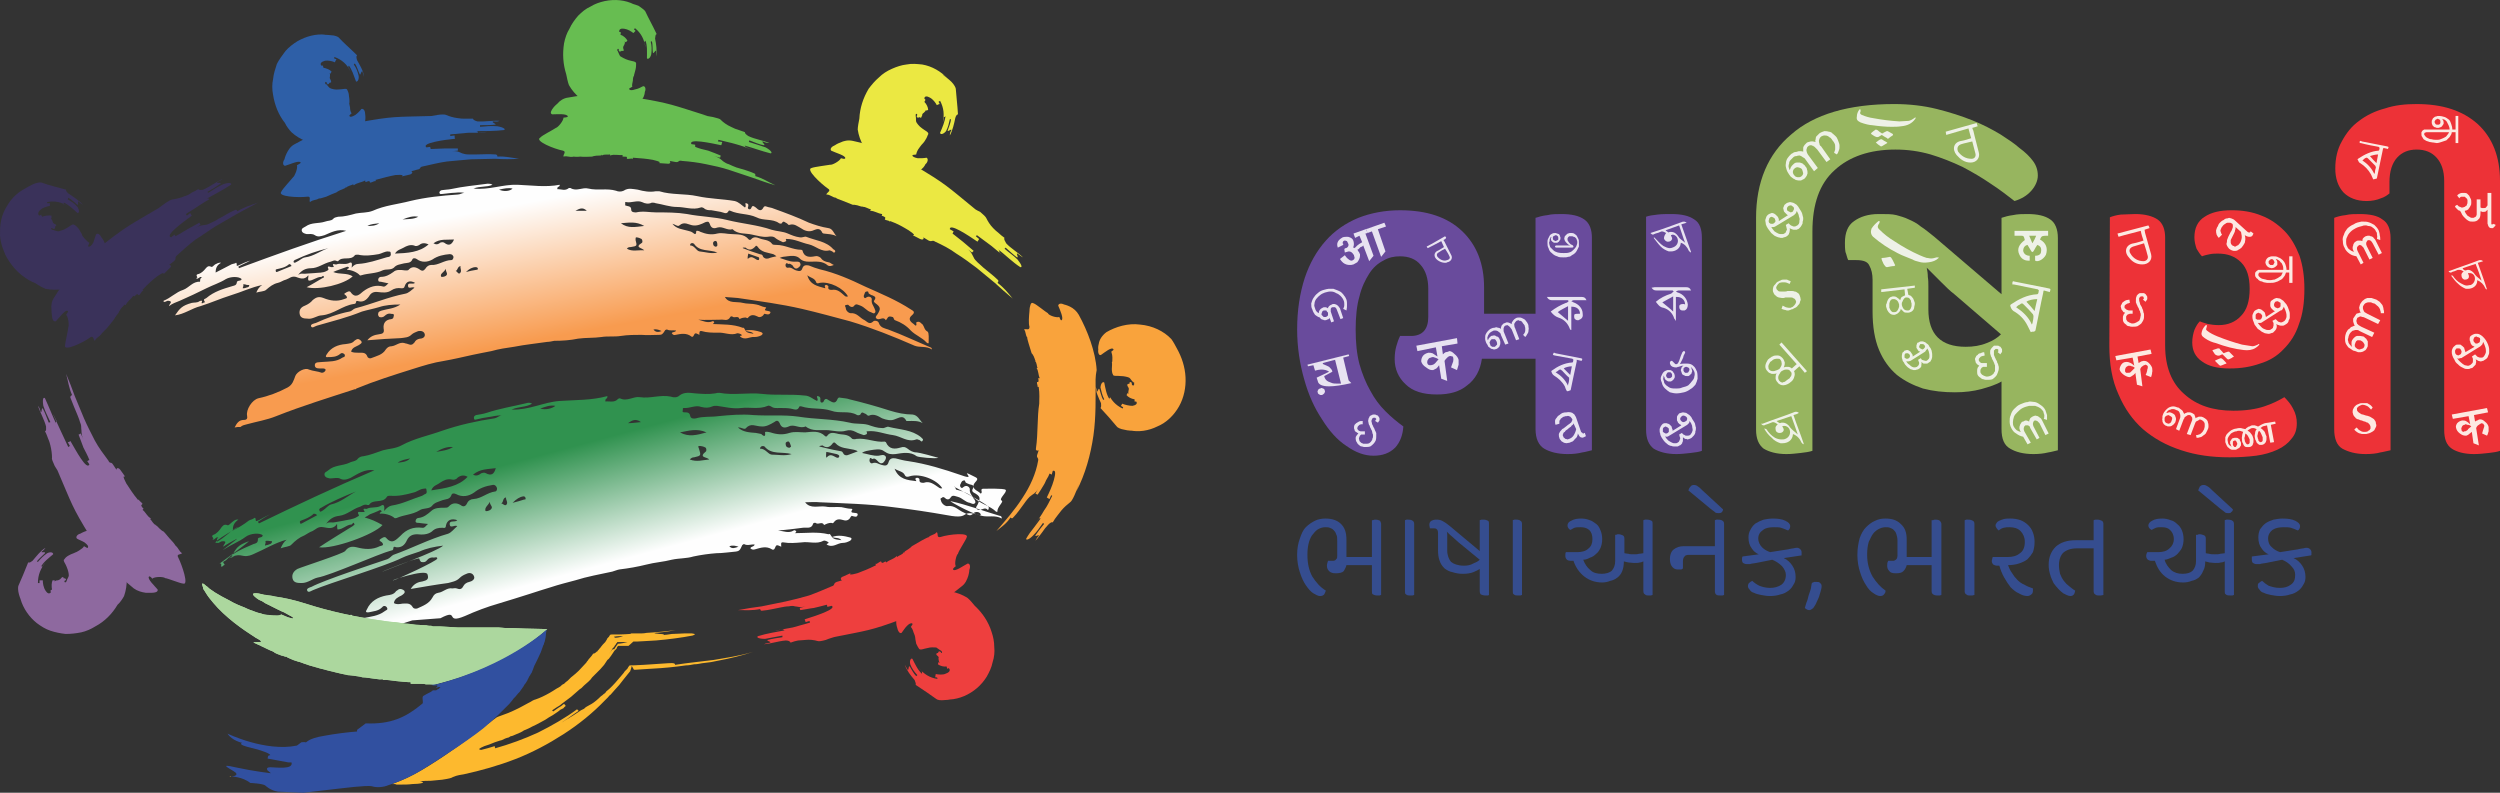 <?xml version="1.0" encoding="UTF-8"?>
<!DOCTYPE svg PUBLIC "-//W3C//DTD SVG 1.1//EN" "http://www.w3.org/Graphics/SVG/1.1/DTD/svg11.dtd">
<!-- Creator: CorelDRAW X7 -->
<svg xmlns="http://www.w3.org/2000/svg" xml:space="preserve" width="4.967in" height="1.575in" version="1.1" style="shape-rendering:geometricPrecision; text-rendering:geometricPrecision; image-rendering:optimizeQuality; fill-rule:evenodd; clip-rule:evenodd"
viewBox="0 0 4614 1463"
 xmlns:xlink="http://www.w3.org/1999/xlink">
 <rect x="0" y="0" width="4614" height="1463" fill="#333333" stroke="none"/>
 <defs>
  <style type="text/css">
   <![CDATA[
    .fil4 {fill:#FDE9E2}
    .fil5 {fill:#FDE9E2;fill-rule:nonzero}
    .fil12 {fill:#FDB92E;fill-rule:nonzero}
    .fil10 {fill:#F9A33C;fill-rule:nonzero}
    .fil17 {fill:#EE3F3E;fill-rule:nonzero}
    .fil2 {fill:#ED3237;fill-rule:nonzero}
    .fil7 {fill:#EEF1E7;fill-rule:nonzero}
    .fil6 {fill:#E8E3F1;fill-rule:nonzero}
    .fil16 {fill:#EBE842;fill-rule:nonzero}
    .fil9 {fill:#DFE67D;fill-rule:nonzero}
    .fil11 {fill:#ACD79E;fill-rule:nonzero}
    .fil1 {fill:#97B55F;fill-rule:nonzero}
    .fil18 {fill:#8E699F;fill-rule:nonzero}
    .fil15 {fill:#67BD51;fill-rule:nonzero}
    .fil0 {fill:#694B9C;fill-rule:nonzero}
    .fil14 {fill:#2E5FA7;fill-rule:nonzero}
    .fil19 {fill:#3A325A;fill-rule:nonzero}
    .fil13 {fill:#3150A0;fill-rule:nonzero}
    .fil3 {fill:#354D8F;fill-rule:nonzero}
    .fil20 {fill:url(#id0)}
    .fil8 {fill:url(#id1)}
   ]]>
  </style>
  <linearGradient id="id0" gradientUnits="userSpaceOnUse" x1="968.453" y1="374.635" x2="1014.86" y2="623.433">
   <stop offset="0" style="stop-opacity:1; stop-color:#FEFEFE"/>
   <stop offset="1" style="stop-opacity:1; stop-color:#F89B4F"/>
  </linearGradient>
  <linearGradient id="id1" gradientUnits="userSpaceOnUse" x1="1148.47" y1="1033.09" x2="1089.8" y2="815.318">
   <stop offset="0" style="stop-opacity:1; stop-color:#FEFEFE"/>
   <stop offset="1" style="stop-opacity:1; stop-color:#30924F"/>
  </linearGradient>
 </defs>
 <g id="Layer_x0020_1">
  <g id="_711304432">
   <path class="fil0" d="M2834 579l0 -177c6,-2 13,-4 22,-5 8,-2 17,-2 26,-2 18,0 32,3 42,10 10,7 14,19 14,34l0 392c-5,1 -11,3 -18,4 -8,2 -16,3 -27,3 -18,0 -33,-4 -43,-10 -10,-6 -16,-18 -16,-36l0 -130 -99 0c-3,21 -12,38 -27,49 -14,12 -33,17 -56,17 -26,0 -45,-6 -58,-19 -13,-12 -20,-28 -20,-46 0,-9 1,-17 3,-24 2,-7 4,-13 7,-19l20 0c21,0 32,-12 32,-35l0 -52c0,-19 -5,-34 -14,-44 -9,-11 -22,-16 -38,-16 -11,0 -21,2 -31,8 -10,5 -19,13 -26,24 -7,11 -14,25 -18,42 -5,17 -7,38 -7,61 0,24 2,45 7,64 5,18 12,35 20,49 8,15 17,27 28,38 11,11 22,20 33,28 -1,16 -6,29 -15,39 -10,10 -23,15 -40,15 -17,0 -33,-6 -50,-18 -17,-11 -32,-28 -45,-49 -14,-21 -25,-45 -33,-74 -8,-28 -13,-59 -13,-92 0,-36 5,-67 14,-95 9,-27 22,-50 39,-69 16,-18 36,-32 60,-42 23,-9 49,-14 77,-14 50,0 88,13 115,39 27,26 40,61 40,103l0 49 95 0z"/>
   <path id="1" class="fil0" d="M3141 832c-5,2 -12,3 -21,4 -9,1 -18,2 -26,2 -18,0 -32,-4 -42,-10 -9,-7 -14,-18 -14,-35l0 -393c5,-2 12,-3 21,-4 8,-1 17,-1 26,-1 18,0 32,3 42,10 10,6 14,18 14,34l0 393z"/>
   <path id="2" class="fil1" d="M3345 832c-6,2 -13,3 -22,4 -9,1 -17,2 -26,2 -18,0 -32,-4 -42,-10 -9,-7 -14,-18 -14,-35l0 -391c0,-66 22,-118 65,-154 42,-37 106,-56 190,-56 27,0 54,3 78,9 24,6 46,13 66,21 20,8 37,17 52,26 14,9 26,17 35,25 11,8 19,16 25,24 6,8 9,17 9,27 0,9 -4,19 -12,28 -8,9 -18,15 -31,19 -13,-10 -27,-21 -44,-32 -16,-11 -33,-21 -52,-31 -19,-9 -39,-17 -59,-23 -21,-6 -42,-9 -65,-9 -47,0 -85,13 -112,38 -28,25 -41,63 -41,113l0 405z"/>
   <path id="3" class="fil1" d="M3456 516c0,-10 -2,-19 -6,-26 -3,-7 -11,-10 -24,-10l-15 0c-2,-4 -3,-10 -5,-15 -1,-6 -1,-12 -1,-17 0,-18 5,-32 17,-40 11,-8 26,-13 45,-13l5 0c11,0 20,0 28,2 7,2 15,4 23,8 7,3 15,7 22,13 8,5 16,12 25,19l124 106 0 -141c6,-2 13,-4 21,-5 9,-2 18,-2 27,-2 18,0 32,3 42,10 9,6 14,18 14,34l0 392c-5,1 -11,3 -18,4 -8,2 -17,3 -27,3 -19,0 -33,-4 -43,-10 -11,-6 -16,-18 -16,-36l0 -88c-10,6 -23,10 -37,14 -15,4 -31,6 -49,6 -21,0 -40,-2 -59,-7 -18,-6 -34,-14 -48,-25 -14,-12 -25,-27 -33,-46 -8,-19 -12,-43 -12,-71l0 -59zm103 55c0,46 23,69 69,69 14,0 27,-2 39,-7 11,-4 20,-10 26,-16l-86 -74c-8,-6 -16,-14 -24,-22 -8,-8 -17,-17 -27,-27 1,5 2,11 2,17 1,6 1,12 1,18l0 42z"/>
   <path id="4" class="fil2" d="M4412 831c-6,1 -12,3 -19,4 -7,2 -16,3 -27,3 -18,0 -32,-4 -43,-10 -10,-6 -15,-18 -15,-36l0 -390c5,-2 12,-4 21,-5 8,-2 17,-2 26,-2 19,0 33,3 42,10 10,6 15,18 15,34l0 392zm-518 -430c5,-2 12,-4 20,-5 9,0 17,-1 27,-1 18,0 32,4 41,10 10,7 14,19 14,34l0 199c0,39 12,69 35,89 23,21 53,31 91,31 23,0 42,-3 57,-8 15,-5 27,-11 37,-17 6,6 12,13 16,21 5,9 7,18 7,27 0,12 -3,21 -10,29 -6,8 -15,15 -26,20 -11,5 -24,9 -39,11 -16,2 -32,3 -49,3 -33,0 -62,-4 -89,-13 -28,-9 -51,-22 -71,-39 -19,-17 -34,-38 -45,-64 -12,-26 -17,-56 -17,-90l1 -237zm156 37c0,-17 6,-30 19,-38 12,-8 28,-12 50,-12 20,0 38,3 55,10 16,6 30,16 42,28 12,12 21,28 28,46 6,18 9,38 9,61 0,25 -3,47 -10,65 -6,19 -16,34 -28,46 -12,13 -27,22 -44,27 -17,6 -35,9 -56,9 -22,0 -39,-4 -51,-13 -12,-8 -18,-20 -18,-35 0,-9 2,-17 4,-23 3,-7 6,-12 10,-16 4,2 9,3 15,5 6,1 12,2 20,2 17,0 31,-6 41,-17 11,-11 16,-28 16,-50 0,-22 -5,-38 -16,-49 -11,-11 -25,-16 -42,-16 -5,0 -10,0 -15,1 -5,1 -10,2 -15,4 -4,-4 -7,-9 -10,-14 -2,-6 -4,-13 -4,-21z"/>
   <path id="5" class="fil2" d="M4614 832c-5,2 -12,3 -21,4 -9,1 -18,2 -27,2 -18,0 -32,-4 -41,-10 -10,-7 -14,-18 -14,-35l0 -459c0,-19 -5,-33 -14,-43 -9,-10 -21,-15 -37,-15 -15,0 -27,5 -36,15 -9,10 -14,25 -14,45l0 21c-4,3 -9,7 -16,9 -7,3 -16,5 -26,5 -19,0 -33,-6 -43,-16 -10,-11 -15,-26 -15,-44 0,-19 4,-36 12,-50 8,-15 18,-28 32,-38 13,-10 29,-18 48,-23 18,-6 37,-8 58,-8 48,0 85,12 113,37 27,25 41,60 41,105l0 498z"/>
   <path class="fil3" d="M2532 1028l0 -68c0,0 1,0 2,0 2,-1 3,-1 4,-1 4,0 7,1 9,2 1,2 2,4 2,6l0 131c-1,0 -2,1 -3,1 -1,0 -2,0 -4,0 -4,0 -6,-1 -8,-2 -2,-1 -2,-3 -2,-6l0 -48 -47 0c-1,4 -3,8 -5,11 -3,3 -8,4 -15,4 -5,0 -9,-1 -12,-4 -3,-3 -4,-6 -4,-10 0,-3 1,-6 2,-9l9 0c3,0 5,-1 6,-3 2,-1 2,-4 2,-6l0 -28c0,-5 0,-9 -2,-12 -1,-4 -3,-6 -5,-8 -2,-2 -4,-3 -7,-4 -2,-1 -5,-1 -8,-1 -4,0 -8,1 -12,3 -4,2 -7,5 -10,9 -4,4 -6,9 -8,15 -2,7 -3,14 -3,24 0,16 3,29 9,40 7,11 15,20 25,26 -1,3 -2,5 -3,7 -2,2 -4,3 -8,3 -3,0 -7,-2 -12,-5 -5,-3 -9,-8 -14,-15 -4,-6 -8,-14 -11,-24 -3,-9 -5,-20 -5,-32 0,-12 2,-22 5,-30 3,-9 6,-16 11,-21 5,-5 11,-9 17,-12 6,-3 13,-4 19,-4 12,0 22,3 29,10 7,7 10,16 10,29l0 32 47 0z"/>
   <path id="1" class="fil3" d="M2610 1098c-1,0 -2,1 -3,1 -2,0 -3,0 -4,0 -3,0 -6,0 -8,-2 -2,-1 -2,-3 -2,-6l0 -131c1,0 2,-1 3,-1 1,0 2,0 3,0 4,0 7,1 8,2 2,1 3,3 3,6l0 131z"/>
   <path id="2" class="fil3" d="M2654 983c0,-3 -1,-5 -2,-6 -2,-2 -4,-2 -7,-2l-6 0c0,-2 -1,-4 -1,-6 0,-4 1,-6 4,-8 2,-1 5,-2 8,-2l2 0c4,0 8,1 11,3 4,2 8,5 13,9l55 46 0 -57c0,0 1,0 3,-1 1,0 2,0 4,0 4,0 6,1 8,2 2,1 2,3 2,6l0 131c0,0 -1,1 -2,1 -2,0 -3,0 -4,0 -4,0 -7,-1 -9,-2 -1,-1 -2,-3 -2,-6l0 -41c-3,2 -7,4 -12,6 -5,2 -12,3 -19,3 -7,0 -13,-1 -19,-3 -6,-1 -11,-4 -15,-7 -4,-4 -7,-8 -9,-14 -2,-5 -3,-12 -3,-19l0 -33zm38 18c-3,-3 -6,-5 -10,-9 -4,-3 -8,-7 -12,-11 1,2 1,5 1,7 0,2 0,4 0,6l0 22c0,9 3,16 7,21 5,4 13,7 24,7 6,0 12,-1 17,-4 5,-2 9,-4 12,-7l-39 -32z"/>
   <path id="3" class="fil3" d="M2809 1098c-1,0 -2,1 -3,1 -2,0 -3,0 -4,0 -3,0 -6,0 -8,-2 -2,-1 -2,-3 -2,-6l0 -131c1,0 2,-1 3,-1 1,0 2,0 4,0 3,0 6,1 7,2 2,1 3,3 3,6l0 131z"/>
   <path id="4" class="fil3" d="M2911 1019c9,0 16,-2 21,-7 5,-4 7,-10 7,-17 0,-8 -2,-13 -6,-17 -5,-4 -10,-5 -16,-5 -4,0 -8,0 -11,1 -3,1 -5,3 -8,4 -3,-2 -5,-5 -5,-8 0,-4 2,-7 7,-9 5,-3 11,-4 18,-4 6,0 11,1 16,3 4,1 8,4 12,7 4,3 6,7 8,12 2,5 3,10 3,16 0,6 -1,11 -3,16 -2,4 -4,8 -8,11 -3,3 -7,6 -11,7 -4,2 -8,4 -13,4 3,8 7,14 13,19 5,5 12,7 21,7 8,0 15,-2 19,-6 4,-5 6,-10 6,-18l0 -48c1,0 1,0 2,0 1,-1 3,-1 4,-1 3,0 6,1 8,2 2,1 3,3 3,6l0 27c2,0 4,1 7,1 3,1 6,1 11,1 3,0 6,0 9,-1 4,0 6,-1 8,-1l0 -61c1,0 2,-1 3,-1 1,0 3,0 4,0 3,0 6,1 8,2 2,1 2,3 2,6l0 131c-1,0 -2,1 -3,1 -1,0 -2,0 -3,0 -4,0 -6,0 -8,-2 -2,-1 -3,-3 -3,-6l0 -55c-2,1 -4,2 -6,2 -3,1 -7,1 -11,1 -4,0 -8,-1 -11,-1 -3,-1 -6,-1 -8,-2 0,7 -1,13 -3,18 -2,5 -5,9 -9,12 -4,3 -8,5 -13,6 -5,2 -10,3 -15,3 -13,0 -24,-4 -33,-11 -9,-7 -16,-17 -20,-29l-6 0c-2,0 -5,-1 -6,-2 -2,-2 -3,-4 -3,-7 0,-3 0,-5 1,-7l21 0z"/>
   <path id="5" class="fil3" d="M3182 1098c-1,0 -2,1 -3,1 -2,0 -3,0 -4,0 -3,0 -6,0 -8,-2 -1,-1 -2,-3 -2,-6l0 -67 -48 0c-4,0 -7,1 -8,3 -2,2 -3,5 -3,9l0 13c-1,1 -2,2 -4,2 -1,0 -3,0 -5,0 -4,0 -7,-1 -10,-4 -3,-3 -5,-8 -5,-15 0,-9 3,-15 7,-18 5,-4 11,-6 19,-6l57 0 0 -48c1,0 2,-1 3,-1 1,0 2,0 3,0 4,0 7,1 8,2 2,1 3,3 3,6l0 131z"/>
   <path id="6" class="fil3" d="M3126 895c3,0 6,1 8,3 2,1 5,4 8,7l38 35c0,2 -1,4 -2,5 -2,2 -4,2 -6,2 -2,0 -4,0 -6,-1 -2,-2 -5,-4 -9,-7l-41 -34c1,-3 2,-5 4,-7 1,-2 4,-3 6,-3z"/>
   <path id="7" class="fil3" d="M3274 973c-8,0 -15,1 -20,5 -6,4 -9,9 -9,16 0,6 3,12 7,16 4,4 9,7 15,9l32 -5c5,-1 9,-2 11,-2 3,-1 5,-1 7,-1 2,0 4,1 6,3 1,1 2,3 2,5 0,2 0,3 0,4 0,1 0,2 0,2l-33 5c7,3 12,8 16,14 4,6 6,13 6,21 0,5 -1,10 -4,14 -2,4 -5,8 -9,11 -4,3 -9,6 -15,7 -6,2 -12,3 -19,3 -6,0 -12,-1 -17,-2 -5,-1 -9,-2 -13,-4 -4,-1 -6,-3 -8,-6 -2,-2 -3,-4 -3,-6 0,-3 1,-5 2,-6 2,-2 4,-3 6,-4 3,3 7,6 13,9 5,2 12,4 20,4 8,0 15,-2 21,-6 5,-4 8,-10 8,-18 0,-6 -3,-11 -7,-16 -5,-5 -11,-9 -18,-12l-30 6c-5,1 -9,1 -11,2 -3,0 -5,0 -7,0 -2,0 -4,-1 -6,-2 -1,-1 -2,-3 -2,-6 0,-2 0,-4 1,-6l30 -4c-5,-2 -10,-6 -13,-11 -4,-5 -6,-12 -6,-20 0,-6 1,-10 4,-15 2,-4 5,-8 9,-11 5,-3 9,-5 15,-7 5,-1 11,-2 17,-2 9,0 17,1 23,4 6,3 9,6 9,10 0,3 -1,6 -4,8 -5,-2 -9,-4 -13,-5 -3,-1 -8,-1 -13,-1z"/>
   <path id="8" class="fil3" d="M3348 1120c-1,2 -2,3 -4,4 -1,1 -3,2 -5,2 -3,0 -6,-2 -8,-4 1,-3 2,-7 3,-10 2,-4 3,-9 4,-13 1,-4 3,-8 4,-12 1,-4 1,-8 2,-11 1,-1 3,-1 4,-2 2,0 3,0 5,0 3,0 5,0 6,2 2,1 3,3 3,6 0,3 -1,6 -2,10 -1,3 -2,7 -3,10 -2,4 -3,7 -5,11 -1,3 -3,5 -4,7z"/>
   <path id="9" class="fil3" d="M3565 1028l0 -68c1,0 2,0 3,0 1,-1 3,-1 4,-1 4,0 7,1 8,2 2,2 3,4 3,6l0 131c-1,0 -2,1 -3,1 -1,0 -3,0 -4,0 -4,0 -7,-1 -8,-2 -2,-1 -3,-3 -3,-6l0 -48 -46 0c-1,4 -3,8 -6,11 -3,3 -7,4 -14,4 -6,0 -10,-1 -12,-4 -3,-3 -4,-6 -4,-10 0,-3 0,-6 2,-9l9 0c2,0 4,-1 6,-3 1,-1 2,-4 2,-6l0 -28c0,-5 -1,-9 -2,-12 -1,-4 -3,-6 -5,-8 -2,-2 -4,-3 -7,-4 -2,-1 -5,-1 -8,-1 -4,0 -8,1 -12,3 -4,2 -8,5 -11,9 -3,4 -5,9 -8,15 -2,7 -3,14 -3,24 0,16 4,29 10,40 7,11 15,20 24,26 0,3 -1,5 -3,7 -1,2 -4,3 -7,3 -3,0 -8,-2 -12,-5 -5,-3 -10,-8 -14,-15 -4,-6 -8,-14 -11,-24 -3,-9 -5,-20 -5,-32 0,-12 2,-22 4,-30 3,-9 7,-16 12,-21 5,-5 10,-9 17,-12 6,-3 12,-4 19,-4 12,0 21,3 28,10 8,7 11,16 11,29l0 32 46 0z"/>
   <path id="10" class="fil3" d="M3644 1098c-1,0 -3,1 -4,1 -1,0 -2,0 -3,0 -4,0 -6,0 -8,-2 -2,-1 -3,-3 -3,-6l0 -131c1,0 2,-1 3,-1 2,0 3,0 4,0 4,0 6,1 8,2 2,1 3,3 3,6l0 131z"/>
   <path id="11" class="fil3" d="M3742 1100c-6,0 -11,-2 -16,-5 -5,-2 -10,-6 -15,-11 -4,-5 -8,-11 -12,-18 -4,-7 -7,-15 -9,-22l-4 0c-3,0 -5,-1 -7,-2 -2,-2 -3,-4 -3,-7 0,-1 1,-3 1,-4 0,-1 0,-2 1,-3l27 0c10,0 17,-2 23,-7 6,-4 9,-11 9,-21 0,-8 -3,-15 -8,-20 -5,-5 -12,-7 -20,-7 -4,0 -7,0 -11,1 -4,1 -7,3 -9,5 -2,-1 -3,-3 -4,-4 -1,-2 -2,-3 -2,-5 0,-2 1,-4 2,-5 1,-2 3,-3 5,-4 2,-1 5,-2 8,-3 4,-1 8,-1 13,-1 6,0 12,1 18,3 5,2 10,5 14,9 4,4 7,8 9,14 2,5 3,11 3,17 0,7 -1,13 -3,19 -3,5 -6,9 -10,13 -5,4 -10,6 -16,8 -6,2 -13,3 -20,3 2,5 4,10 7,14 3,5 6,9 10,13 4,4 8,7 13,9 5,3 10,5 16,7 0,0 0,1 0,1 0,1 0,2 0,3 0,3 -1,6 -3,7 -2,2 -5,3 -7,3z"/>
   <path id="12" class="fil3" d="M3882 1098c-3,1 -5,1 -7,1 -4,0 -6,0 -8,-2 -2,-1 -3,-3 -3,-6l0 -79 -31 0c-11,0 -19,3 -25,8 -5,5 -8,13 -8,23 0,6 1,11 2,16 2,5 4,9 7,13 3,4 6,7 10,10 4,3 7,6 11,8 -1,7 -4,10 -9,10 -2,0 -5,-1 -7,-2 -2,-1 -4,-2 -6,-3 -3,-2 -6,-5 -9,-8 -3,-3 -6,-7 -9,-11 -2,-5 -5,-10 -6,-15 -2,-6 -3,-12 -3,-19 0,-14 5,-25 13,-33 9,-8 21,-12 37,-12l33 0 0 -37c1,0 2,-1 3,-1 2,0 3,0 4,0 3,0 6,1 8,2 2,1 3,3 3,6l0 131z"/>
   <path id="13" class="fil3" d="M4067 895c3,0 5,1 8,3 2,1 5,4 8,7l38 35c0,2 -1,4 -3,5 -1,2 -3,2 -5,2 -2,0 -4,0 -6,-1 -2,-2 -5,-4 -9,-7l-41 -34c1,-3 2,-5 3,-7 2,-2 4,-3 7,-3zm-84 124c9,0 16,-2 21,-7 5,-4 8,-10 8,-17 0,-8 -3,-13 -7,-17 -4,-4 -9,-5 -16,-5 -4,0 -7,0 -10,1 -3,1 -6,3 -8,4 -4,-2 -6,-5 -6,-8 0,-4 3,-7 7,-9 5,-3 11,-4 19,-4 5,0 10,1 15,3 5,1 9,4 12,7 4,3 7,7 9,12 2,5 3,10 3,16 0,6 -1,11 -3,16 -2,4 -5,8 -8,11 -3,3 -7,6 -11,7 -5,2 -9,4 -13,4 2,8 7,14 12,19 6,5 13,7 21,7 9,0 15,-2 19,-6 4,-5 6,-10 6,-18l0 -48c1,0 2,0 3,0 1,-1 2,-1 4,-1 3,0 5,1 8,2 2,1 3,3 3,6l0 27c1,0 4,1 6,1 3,1 7,1 11,1 4,0 7,0 10,-1 3,0 6,-1 8,-1l0 -61c1,0 2,-1 3,-1 1,0 2,0 3,0 4,0 7,1 8,2 2,1 3,3 3,6l0 131c-1,0 -2,1 -3,1 -2,0 -3,0 -4,0 -3,0 -6,0 -8,-2 -2,-1 -2,-3 -2,-6l0 -55c-2,1 -4,2 -7,2 -3,1 -6,1 -10,1 -5,0 -9,-1 -12,-1 -2,-1 -5,-1 -7,-2 0,7 -1,13 -4,18 -2,5 -5,9 -8,12 -4,3 -8,5 -13,6 -5,2 -10,3 -16,3 -13,0 -24,-4 -33,-11 -9,-7 -15,-17 -19,-29l-7 0c-2,0 -4,-1 -6,-2 -2,-2 -3,-4 -3,-7 0,-3 1,-5 2,-7l20 0z"/>
   <path id="14" class="fil3" d="M4215 973c-8,0 -15,1 -21,5 -5,4 -8,9 -8,16 0,6 2,12 7,16 4,4 9,7 15,9l32 -5c5,-1 9,-2 11,-2 3,-1 5,-1 6,-1 3,0 5,1 7,3 1,1 2,3 2,5 0,2 0,3 0,4 0,1 0,2 -1,2l-32 5c7,3 12,8 16,14 4,6 6,13 6,21 0,5 -1,10 -4,14 -2,4 -5,8 -9,11 -4,3 -9,6 -15,7 -6,2 -12,3 -19,3 -6,0 -12,-1 -17,-2 -5,-1 -9,-2 -13,-4 -4,-1 -6,-3 -8,-6 -2,-2 -3,-4 -3,-6 0,-3 0,-5 2,-6 2,-2 4,-3 6,-4 3,3 7,6 12,9 6,2 12,4 21,4 8,0 15,-2 20,-6 6,-4 8,-10 8,-18 0,-6 -2,-11 -7,-16 -4,-5 -10,-9 -17,-12l-30 6c-5,1 -9,1 -11,2 -3,0 -5,0 -7,0 -2,0 -4,-1 -6,-2 -1,-1 -2,-3 -2,-6 0,-2 0,-4 0,-6l31 -4c-5,-2 -10,-6 -13,-11 -4,-5 -6,-12 -6,-20 0,-6 1,-10 3,-15 3,-4 6,-8 10,-11 4,-3 9,-5 15,-7 5,-1 11,-2 17,-2 9,0 17,1 23,4 6,3 9,6 9,10 0,3 -1,6 -4,8 -5,-2 -9,-4 -13,-5 -4,-1 -8,-1 -13,-1z"/>
   <path class="fil4" d="M4124 463c-1,0 -3,0 -5,-1 -2,-1 -4,-2 -5,-3 -2,-2 -3,-4 -4,-6 -1,-2 -1,-4 0,-6 0,-2 0,-4 1,-6 1,-3 2,-5 3,-7 1,-2 2,-4 3,-6 2,-2 2,-4 3,-6 1,-2 1,-4 1,-5 0,-1 0,-3 -1,-4 -2,-1 -3,-2 -4,-2 -1,0 -2,0 -3,0 -1,0 -1,0 -2,0 -1,0 -3,1 -4,2 -2,1 -3,2 -4,3 -1,1 -2,3 -3,4 -1,2 -1,3 -2,5 0,1 0,2 1,4 0,1 1,3 2,4l-6 6c-2,-2 -3,-4 -4,-6 -1,-3 -1,-5 -1,-8 1,-2 1,-5 3,-7 1,-3 2,-5 4,-7 2,-2 4,-4 7,-5 2,-2 4,-3 7,-3 1,0 2,-1 3,-1 1,0 3,1 4,1 3,1 5,2 7,4l22 20c1,1 2,2 4,2 0,0 0,0 0,0 1,0 2,0 2,-1l1 -1 0 0 5 4 -1 2 -1 2c-2,2 -3,2 -6,2 0,0 0,0 0,0 -2,0 -5,-1 -8,-3 1,3 1,5 1,8 0,2 -1,4 -1,6 -1,2 -2,3 -3,5 -1,1 -2,3 -3,4 -2,2 -4,3 -6,4 -1,1 -3,2 -6,2 0,0 0,0 -1,0zm2 -44c0,2 0,4 -1,6 0,2 -1,4 -2,6 -1,2 -2,4 -3,6 -1,2 -2,4 -3,6 0,1 0,3 0,5 0,1 1,3 2,4 1,1 2,2 4,2 0,1 1,1 2,1 0,0 1,0 1,0 1,-1 2,-1 3,-2 2,0 2,-1 3,-2 3,-3 4,-6 5,-10 1,-4 0,-8 -1,-13l-10 -9z"/>
   <path class="fil4" d="M4380 331c-1,-3 -3,-6 -4,-9 -5,-9 -12,-16 -20,-21 -3,-1 -3,-4 -5,-7l1 -1c12,-8 24,-14 38,-15l0 0c2,-1 1,-4 2,-5l-2 -2c-11,-2 -22,-4 -33,-7l-2 0c0,-3 0,-4 1,-4 1,0 2,0 3,1 15,3 31,6 46,9 4,1 4,1 2,5 -2,-1 -5,-1 -8,-2l-1 2c-4,18 -7,35 -11,53 0,1 -1,2 -2,2 -2,0 -3,1 -5,1zm-12 -40c-1,0 -1,0 -3,1 -2,1 -3,3 -5,4 9,6 17,14 22,25l1 -2c0,-3 1,-7 2,-10l-1 -3c-4,-4 -9,-9 -13,-13 -1,-1 -2,-2 -3,-2zm21 -6c-5,0 -12,2 -15,3 4,5 8,9 12,13 1,-6 2,-11 3,-16 0,0 0,0 0,0z"/>
   <path class="fil5" d="M4357 488l-8 -15c-5,-1 -9,-2 -13,-5 -4,-3 -7,-6 -9,-11 -2,-3 -3,-7 -3,-12 -1,-4 0,-8 2,-12 1,-4 3,-7 6,-11 3,-3 7,-6 12,-8 4,-3 9,-4 14,-5 1,0 3,0 4,0 3,0 6,0 9,1 4,1 7,3 11,5 3,3 6,6 8,10 1,3 2,6 2,9 1,3 1,6 1,9l-6 -2c0,-3 1,-5 0,-7 0,-3 0,-5 -2,-7 -1,-3 -3,-5 -6,-7 -2,-2 -5,-3 -9,-3 -1,-1 -3,-1 -4,-1 -2,0 -4,0 -6,1 -4,1 -8,2 -12,4 -4,2 -7,4 -10,7 -3,3 -5,6 -6,9 -2,3 -2,6 -2,9 0,3 0,6 2,9 1,3 3,5 5,6 2,2 5,3 8,4l-1 -1c-1,-2 -2,-4 -2,-6 0,-2 0,-3 1,-5 0,-2 1,-3 2,-5 1,-1 2,-2 4,-3 1,-1 3,-1 5,-1 0,0 0,0 0,0 2,0 4,0 6,1 0,-2 0,-3 1,-5 2,-2 3,-3 5,-4 1,0 3,-1 4,-1 1,0 1,0 1,0 2,0 3,0 4,1 2,0 4,1 5,2 1,2 3,3 4,5l12 24 -6 3 -11 -21 -2 -3 -2 -2 -3 -1 -3 1 -1 2 -1 2 0 3 1 3 11 22 -6 3 -11 -22 -2 -2 -2 -2 -3 -1 -2 1 -2 2 -1 2 0 3 1 3 11 22 -5 3z"/>
   <g>
    <path class="fil6" d="M2491 489c-4,0 -8,-1 -12,-4l-3 -3 -3 -4 9 -7 3 4 2 2c2,2 5,4 7,4 1,0 2,0 3,-1 2,-1 3,-2 3,-5l-1 -3 0 -1c-1,-1 -2,-3 -3,-4 -2,-2 -4,-3 -7,-3l-7 2 -1 -7 1 0 1 -1c3,0 4,-2 5,-3l1 -3 -1 -3 -1 -2 -1 -2c-1,0 -2,-1 -3,-1 -1,0 -2,0 -2,0 -2,1 -3,2 -3,5l1 1 0 2 -10 5 -1 -4c0,-1 0,-2 0,-3 1,-6 5,-9 10,-12 3,-1 6,-1 8,-1 2,0 3,0 5,1 3,1 6,3 7,7 1,4 1,7 0,10l-1 2 2 0 1 1 2 -2 3 -3 4 -3 5 -3 -5 -12 -8 4 -3 -8 28 -10 0 0 -5 2 3 7 -4 1 15 41 -8 10 -11 -29 -2 2 -3 1 -2 2 -2 2 -2 1 1 1 1 2 1 1 1 2c0,1 1,2 1,2l0 3c0,4 -2,8 -5,12 -2,1 -5,3 -7,4 -3,1 -5,1 -7,1z"/>
    <polygon class="fil6" points="2549,474 2532,427 2524,430 2524,430 2521,423 2555,411 2558,418 2543,423 2557,464 "/>
   </g>
   <path class="fil6" d="M2671 703l-11 -4 -4 -25c-2,3 -3,4 -5,6 -2,1 -4,2 -6,3 -1,0 -1,0 -2,0 -4,0 -7,-2 -11,-5 -5,-3 -8,-7 -9,-11 0,-4 1,-7 3,-10 2,-3 6,-5 10,-6 0,0 1,0 1,0 2,0 4,0 7,1 3,2 6,4 9,6l-3 -17 -34 7 -2 -10 75 -14 1 10 -29 5 2 15c2,-2 3,-3 5,-4 2,0 4,-1 5,-1 1,-1 1,-1 2,-1 3,0 6,2 9,5 4,3 7,7 8,11 0,3 0,6 0,9 -1,3 -2,7 -3,10l-11 -5c2,-5 3,-8 4,-11 0,-3 1,-5 0,-6 0,-1 0,-3 -1,-3l-4 -1c-2,0 -4,1 -6,3 -2,2 -4,4 -5,6l5 37zm-27 -44c-1,0 -2,0 -3,1 -2,0 -4,1 -5,3 -2,2 -2,5 -2,7 1,1 1,3 2,3 1,1 2,1 3,1 1,0 1,0 2,0 1,0 3,-1 4,-1 2,-1 3,-2 4,-3l6 -7c-2,-1 -5,-3 -7,-3 -1,-1 -3,-1 -4,-1z"/>
   <path class="fil5" d="M4575 822l-10 -4 -3 -21c-2,2 -4,3 -5,4 -2,2 -3,2 -5,3 -1,0 -1,0 -2,0 -3,0 -6,-1 -10,-4 -4,-3 -6,-6 -7,-10 -1,-3 0,-6 2,-9 3,-3 5,-4 9,-5 1,0 1,0 1,0 2,0 4,0 6,1 2,1 5,3 8,6l-3 -15 -29 5 -2 -8 65 -12 2 8 -26 5 2 12c1,-1 3,-2 4,-2 2,-1 3,-2 5,-2 0,0 1,0 1,0 2,0 5,1 8,4 4,3 6,6 7,10 0,2 0,5 0,8 -1,2 -1,5 -3,8l-9 -4c1,-4 2,-7 3,-10 1,-2 1,-4 1,-5 -1,-1 -1,-2 -2,-3l-3 -1c-2,1 -4,2 -5,3 -2,1 -4,3 -5,6l5 32zm-24 -39c-1,0 -2,0 -2,1 -2,0 -4,1 -5,3 -1,2 -2,4 -1,6 0,1 0,2 1,3 1,0 2,1 3,1 0,0 1,0 1,-1 2,0 3,0 4,-1 2,-1 3,-2 3,-3l6 -5c-2,-2 -4,-3 -7,-3 -1,0 -2,-1 -3,-1z"/>
   <path class="fil7" d="M3495 581c-5,0 -9,-3 -12,-9 -1,-2 -1,-4 -2,-6 0,-1 0,-2 0,-3 0,-1 0,-2 1,-3 1,-5 3,-9 6,-11 1,-1 3,-1 5,-2 1,0 2,0 2,0 3,0 5,1 6,2 2,1 4,3 6,5l1 -3 1 -2 1 -1c2,-1 4,-2 6,-3l-1 -11 -43 5 0 -5 62 -7 0 4 -14 2 2 11 2 1 1 0c2,1 4,3 6,6 1,2 2,5 3,8 0,2 0,4 -1,7 0,4 -2,7 -5,9 -2,1 -4,2 -6,2 -1,0 -1,0 -2,0 -2,0 -4,0 -6,-1 -2,-2 -4,-4 -6,-6 0,3 -2,5 -4,7 -2,2 -4,3 -7,4 -1,0 -1,0 -2,0zm0 -29c-1,0 -1,0 -1,0 -4,0 -6,3 -7,8 0,1 0,2 0,3l0 2 0 3 1 2c1,3 3,5 5,6 1,0 2,0 3,0 0,0 0,0 1,0 3,0 5,-2 7,-7l1 -3 0 -4 -1 -3c-1,-3 -3,-5 -5,-6 -2,-1 -3,-1 -4,-1zm24 -3c0,0 0,0 -1,0 -3,0 -5,3 -7,8l-1 2 0 3 0 1 1 3c2,5 5,7 9,7 1,0 1,0 2,0 2,0 4,-2 5,-5 0,-1 1,-2 1,-3l0 -5 -1 -3 0 -2c-1,-1 -1,-2 -2,-3 -1,-2 -3,-3 -6,-3z"/>
   <path class="fil7" d="M3292 711c-2,0 -4,0 -6,-1 -2,-1 -4,-2 -5,-4 -2,-2 -4,-5 -4,-8 0,-3 0,-6 2,-9 -2,1 -5,1 -7,1 -1,0 -1,0 -2,0 -3,-1 -6,-2 -8,-5 -5,-5 -5,-11 -1,-18 1,-2 2,-4 4,-5 1,-1 2,-2 3,-2 1,-1 2,-2 3,-2 3,-2 6,-2 9,-2 1,0 3,0 5,1 2,1 3,2 5,4 2,2 3,5 4,8 0,2 0,5 -2,9l4 -1 2 0 2 0c2,0 5,1 7,3l9 -8 -32 -36 4 -4 47 53 -4 3 -10 -12 -10 9 1 2 0 1c1,3 0,6 -1,9 -1,3 -3,6 -6,8 -2,2 -4,3 -6,4 -2,1 -5,2 -7,2zm6 -29c-2,0 -4,0 -6,1l-2 1 -2 1 -2 2 -1 2c-4,5 -4,10 -1,14 2,2 4,3 6,3 1,0 1,-1 2,-1 2,0 3,-1 4,-2l4 -3 3 -2 1 -2c1,-1 2,-2 2,-3 1,-3 1,-6 -2,-8 -1,-2 -3,-3 -6,-3zm-17 -20c-2,0 -4,0 -7,1 -1,1 -2,1 -3,2l-1 1 -3 2 -1 2c-2,3 -3,6 -2,9 0,1 0,2 1,3 2,2 4,3 7,3 2,0 3,0 5,-1l3 -1 4 -2 2 -3c2,-3 3,-6 2,-9 0,-2 -1,-4 -2,-5 -1,-2 -3,-2 -5,-2z"/>
   <path class="fil6" d="M3094 726c-4,0 -8,-1 -12,-2 -3,-2 -6,-4 -9,-7 -3,-3 -5,-6 -6,-11 -1,-2 -2,-5 -2,-7 0,-3 1,-5 2,-7 1,-2 2,-4 3,-5 2,-2 4,-3 7,-4 1,0 2,0 3,0 1,0 1,0 1,0 2,0 3,0 4,1 2,1 3,2 3,3 1,1 2,2 2,3 1,2 1,4 1,6 0,1 -1,2 -2,4l-2 2 -3 2c-1,0 -2,0 -3,0 0,0 0,0 -1,0 -1,0 -2,0 -3,-1l-3 -2c-1,-1 -2,-3 -2,-4l0 -1 -1 -1 0 -1 0 -1c-1,1 -1,3 -1,4 -1,2 0,4 1,7 0,3 2,5 4,7 3,2 5,4 8,5 3,1 7,1 10,1 0,0 1,0 1,0 3,0 7,0 11,-2 4,-1 8,-2 11,-4 3,-3 5,-5 7,-8 2,-2 4,-5 4,-8 1,-3 1,-6 0,-9 -1,-2 -2,-4 -3,-5 -1,-2 -3,-3 -4,-4l1 1 0 1 1 1 0 1c1,2 1,3 1,5 -1,1 -1,2 -1,3l-3 3c-1,1 -2,2 -3,2 -1,0 -2,0 -3,0 0,0 0,0 0,0 -2,0 -3,0 -4,-1 -1,0 -2,-1 -4,-2 -1,-1 -1,-3 -2,-5l-1 -3 1 -3 1 -3 3 -2 -3 0 -3 1 -3 1c-1,0 -2,0 -3,1l-1 0c0,0 -1,0 -2,0 0,0 -1,0 -1,0 -1,0 -3,-1 -4,-1l-3 -2c-1,-1 -1,-2 -2,-4l0 -2 0 -1 1 -1 1 -1 2 0 2 2 1 1 2 2 1 1 3 0 0 0 1 -1 1 -1 1 -2 1 -2 1 -3 1 -3 1 -3c1,-2 2,-5 3,-7l1 -1 1 -1 2 0 1 2 0 1c-1,2 -2,4 -3,6 0,2 -1,4 -2,6 -1,2 -2,4 -3,6l-1 2 -1 1c4,-1 8,-1 11,-1 0,0 0,0 0,0 3,0 6,0 9,1 3,1 5,3 7,5 2,2 3,5 5,9 1,4 1,9 1,13 -1,4 -2,7 -4,11 -3,3 -5,6 -9,8 -4,3 -8,5 -12,6 -5,1 -9,2 -14,2zm-13 -39l-2 0 -2 1 -1 2 -1 2 0 2 1 2 2 2 2 0 2 0 2 -1 2 -2 0 -2 0 -2 -1 -2 -2 -2 -2 0zm32 -10l-2 0 -2 1 -2 2 0 2 0 2 1 2 2 2 2 0 2 0 2 -1 1 -2 1 -2 0 -2 -1 -2 -2 -1 -2 -1z"/>
   <path class="fil5" d="M4121 830c-1,0 -1,0 -2,0 -2,-1 -4,-1 -5,-3 -2,-1 -3,-2 -4,-4 -1,-2 -2,-4 -3,-7 0,-3 0,-6 0,-9 1,-3 2,-5 4,-7 2,-2 4,-4 7,-6 2,-1 6,-3 9,-3 3,-1 5,-1 7,-1 1,0 1,0 2,0 2,1 5,1 8,2l2 -2 3 -2c1,-1 2,-1 3,-1 1,-1 2,-1 4,-2 1,0 2,0 3,0 0,0 0,0 1,0 1,0 1,0 2,0 1,1 2,1 3,1 1,1 2,1 3,1 2,-1 3,-2 5,-3 2,-1 4,-2 7,-3l19 -3 1 4 -9 2 6 32 -7 1 -6 -32 -4 1c-2,0 -3,1 -4,1 -1,1 -3,2 -4,3 2,1 3,2 4,3 1,1 2,2 3,3 1,2 2,3 2,5 1,1 1,3 2,4 0,2 0,4 0,5 0,2 0,3 -1,5 0,1 -1,2 -2,3 -1,2 -3,2 -5,3 -1,0 -2,0 -3,0 -1,0 -1,0 -2,0 -2,-1 -3,-2 -4,-3 -1,-1 -2,-2 -2,-4 -1,-1 -2,-3 -2,-5 -1,-3 -1,-6 0,-9 0,-3 1,-6 3,-8 -2,-1 -3,-1 -5,-2 0,0 -1,0 -1,0 -1,0 -2,0 -3,0 -2,1 -3,1 -4,2 -2,1 -3,2 -4,3 3,1 5,3 7,6 2,2 3,5 4,9 0,1 0,3 0,5 0,1 0,3 -1,4 0,2 -1,3 -2,4 -1,1 -3,2 -5,2 -1,0 -2,0 -3,0 -1,0 -1,0 -2,0 -2,0 -3,-1 -4,-2 -1,-1 -2,-3 -2,-4 -1,-2 -2,-3 -2,-5 0,-3 -1,-6 0,-9 0,-3 1,-5 2,-8 -2,-1 -4,-1 -6,-2 0,0 -1,0 -2,0 -1,0 -3,0 -4,1 -3,0 -5,1 -7,2 -2,1 -4,2 -5,4 -2,2 -3,4 -4,6 -1,2 -1,5 0,8 0,2 1,4 2,5 1,1 3,3 5,3l-1 -1 -1 -1 0 -2 -1 -1c0,-1 0,-3 0,-4 0,-1 1,-2 2,-3 0,-1 1,-2 2,-3 1,0 3,-1 4,-1 1,0 2,0 3,0 0,0 1,0 1,0 2,0 3,1 4,2 1,0 2,1 2,3 1,1 1,2 2,4 0,2 0,3 0,5 -1,1 -1,2 -2,3 -1,2 -2,2 -4,3 -1,1 -3,2 -4,2 -2,0 -3,0 -5,0zm3 -17l-2 1 -1 1 0 2 0 2 0 2 1 2 2 2 2 0 1 -1 1 -2 1 -2 0 -2 -1 -2 -1 -2 -1 -1 -2 0zm20 -13c0,2 -1,4 -1,6 -1,2 -1,4 0,6l0 2 1 2 1 2 1 1 1 1 2 0 2 -1 1 -2c0,-1 0,-2 0,-3 0,-1 0,-2 0,-3 -1,-2 -2,-4 -3,-6 -1,-2 -3,-4 -5,-5zm25 -5c-1,2 -2,4 -2,6 -1,3 -1,5 0,7l0 1 1 2 0 2 2 2 1 1 2 0 2 -1 1 -2c0,-1 0,-2 0,-3 0,-1 0,-2 0,-3 -1,-2 -2,-5 -3,-7 -1,-2 -2,-4 -4,-5z"/>
   <path class="fil7" d="M3311 330c-1,0 -1,0 -2,-1 -1,-1 -3,-2 -4,-3 -1,-1 -2,-3 -3,-4 -2,-3 -4,-6 -5,-10 -1,-3 -2,-7 -1,-10 0,-3 1,-7 3,-10 2,-3 4,-5 7,-8 2,-1 4,-2 5,-3 2,0 4,-1 6,-1 1,-1 3,-1 5,-1 2,0 4,0 6,1 0,-2 0,-4 0,-6 0,-1 0,-3 1,-4 1,-2 2,-3 3,-4 1,-1 2,-2 3,-3l3 -1 4 -1c1,0 2,0 4,0 1,0 3,1 5,1 -1,-2 -1,-3 0,-5 0,-2 0,-3 1,-5 1,-1 2,-2 3,-3 1,-1 2,-2 3,-3 3,-2 6,-3 9,-4 2,0 5,0 8,1 2,0 4,1 6,2 0,1 1,1 2,2 2,2 5,4 7,7 1,2 2,4 3,7 1,3 2,5 2,8 0,3 0,6 -1,8 -1,3 -2,6 -4,8l-5 -3c1,-2 1,-4 2,-6 0,-1 0,-3 0,-5 0,-2 0,-4 -1,-6 -1,-2 -2,-4 -4,-6 -1,-2 -2,-3 -4,-5 -1,0 -2,-1 -3,-2 -1,0 -1,-1 -2,-1 -2,-1 -4,-1 -6,-1 -2,0 -4,1 -6,2 -1,1 -2,2 -3,4 0,1 -1,2 -1,4 0,1 0,3 1,5 0,2 1,4 3,5l17 24 -7 5 -17 -23c-2,-2 -3,-3 -4,-4 -1,-1 -2,-2 -3,-2 0,-1 -1,-1 -2,-1 -1,-1 -2,-1 -4,-1 -1,0 -3,1 -4,2 -1,1 -2,2 -2,3 -1,2 -1,3 -1,5 0,1 1,3 1,4 1,2 2,4 3,5l17 23 -7 6 -16 -22c-1,-2 -3,-3 -5,-4 0,0 0,0 0,0 0,0 0,0 0,0 -2,-2 -4,-2 -5,-3 -2,0 -4,0 -6,1 -3,0 -5,1 -6,2 -2,2 -4,4 -5,5 -2,2 -3,4 -3,7 -1,2 -1,4 -1,6 1,2 1,4 2,6l1 -2 1 -3c1,-1 1,-2 2,-3 1,-1 2,-2 3,-3 2,-2 4,-3 6,-3 2,0 4,0 6,0 2,1 4,1 5,2 0,0 1,0 1,1 2,1 3,2 4,4 2,2 3,4 3,6 1,2 1,5 1,7 -1,2 -1,4 -2,5 -1,2 -3,4 -4,5 -2,1 -4,2 -6,3 -2,0 -4,0 -5,0 -2,0 -4,-1 -5,-1 -1,-1 -2,-1 -3,-2zm11 -20c-1,-1 -2,-1 -3,-1 -2,-1 -4,0 -6,1l-3 3 -1 3 0 3c1,2 1,3 2,4 1,1 2,2 3,3 0,0 0,0 0,0 1,0 2,1 4,1 1,0 2,0 3,0l3 -1c1,-1 2,-2 3,-3 0,-1 1,-2 1,-3l-1 -4c0,-1 -1,-2 -1,-3 -1,-2 -3,-3 -4,-3z"/>
   <path class="fil5" d="M4355 650c-1,0 -2,0 -3,0 -2,-1 -3,-1 -5,-2 -1,0 -3,-1 -4,-1 -3,-2 -6,-4 -9,-6 -2,-3 -4,-5 -5,-8 -1,-3 -1,-6 -1,-9 0,-4 1,-7 2,-10 1,-2 2,-3 3,-5 1,-1 2,-2 4,-3 1,-2 3,-3 4,-3 2,-1 4,-2 5,-2 -1,-2 -2,-3 -2,-5 -1,-1 -1,-3 -1,-4 0,-1 0,-3 0,-4 1,-1 1,-2 2,-3l2 -3 2 -3c1,0 2,-1 4,-1 1,-1 3,-1 4,-1 -1,-2 -2,-3 -2,-5 0,-1 -1,-3 -1,-4 0,-1 1,-3 1,-4 0,-1 1,-2 1,-3 2,-3 4,-6 6,-7 2,-2 4,-3 7,-4 1,0 3,0 4,0 2,0 3,0 4,0 3,1 6,2 9,3 2,1 4,3 6,4 2,2 3,4 5,6 1,3 2,5 2,8 1,2 1,5 1,7l-6 0c0,-2 0,-3 -1,-5 0,-2 -1,-3 -2,-5 -1,-1 -2,-3 -4,-4 -1,-1 -3,-3 -5,-4 -2,0 -4,-1 -6,-2 -1,0 -2,0 -4,0 0,0 -1,0 -1,0 -2,0 -4,1 -6,2 -1,1 -2,2 -3,4 -1,1 -1,3 -1,4 0,1 0,3 1,4 0,1 1,3 2,4 2,1 3,2 5,3l24 12 -4 7 -23 -11c-2,-1 -4,-2 -6,-2 -1,0 -2,-1 -3,-1 0,0 -1,0 -1,0 -2,1 -3,1 -4,2 -1,0 -2,1 -2,3 -1,1 -1,2 -1,4 0,1 1,2 1,4 1,1 2,2 3,3 2,1 3,2 5,3l24 11 -4 8 -23 -11c-1,-1 -3,-2 -5,-2 -1,0 -1,0 -1,0 -2,0 -3,0 -5,1 -2,0 -3,1 -5,3 -1,1 -2,2 -3,4 -1,2 -2,5 -2,7 -1,2 -1,4 0,6 0,2 1,4 2,5 2,2 3,4 5,5l-1 -3 0 -3 0 -3c0,-1 1,-2 1,-3 1,-2 3,-4 4,-5 2,-2 4,-3 5,-3 2,0 3,0 4,0 1,0 1,0 2,0 2,0 4,1 6,1 2,1 3,3 5,4 1,2 2,3 3,5 0,2 0,4 0,6 0,2 0,4 -1,5 -1,2 -2,4 -3,5 -2,1 -3,2 -5,3 -1,0 -3,1 -4,1 -1,0 -1,0 -2,0zm-1 -22c-1,0 -2,0 -3,0 -2,1 -3,2 -4,5l-1 3 0 3 2 3c1,0 1,1 3,2 1,0 2,1 3,1 1,0 1,0 1,0 1,0 2,-1 3,-1 1,0 2,-1 3,-1l2 -2c1,-2 1,-3 1,-4 0,-1 0,-2 -1,-3l-2 -3 -3 -2c-1,-1 -3,-1 -4,-1z"/>
   <path class="fil6" d="M2457 595l-3 -8 -2 2c-1,0 -2,1 -3,1 -1,1 -3,1 -4,1 -1,0 -2,0 -3,-1 -3,0 -5,-2 -6,-4 -4,-1 -6,-3 -9,-5 -2,-3 -4,-6 -5,-10 -2,-3 -2,-7 -2,-11 1,-3 2,-7 4,-10 2,-3 4,-6 8,-9 3,-3 7,-5 11,-6 4,-1 7,-2 9,-2 1,0 2,0 3,0 2,0 4,0 6,0 3,1 5,2 8,3 2,1 5,2 7,4 2,2 4,4 5,6 2,2 3,5 4,7 1,3 1,6 1,9 0,4 0,7 -1,11l-6 -3c1,-2 2,-4 2,-7 0,-3 0,-6 -1,-8 -1,-3 -3,-6 -6,-9 -2,-2 -5,-4 -8,-5 -3,-2 -6,-3 -10,-3 0,0 -1,0 -1,0 -3,0 -6,1 -10,2 -3,1 -7,3 -9,5 -3,2 -5,5 -7,7 -2,3 -3,6 -3,9 -1,3 0,5 1,8 1,4 3,7 7,9 0,-2 0,-4 2,-6 1,-2 3,-3 5,-4 1,-1 3,-1 4,-1 0,0 1,0 1,0 2,0 3,1 5,2 0,-2 1,-3 2,-4 2,-2 3,-2 5,-3 1,-1 2,-1 3,-1 1,0 1,0 1,0 2,0 3,1 4,1 2,1 3,2 4,3 1,1 2,3 3,4l6 18 -5 2 -7 -18 -1 -2 -2 -2 -2 0 -3 0 -2 1 -1 2 0 3 0 2 6 18 -5 2zm-12 -22l-2 0 -2 1 -1 2 -1 3 0 2 2 2 2 2 2 0 2 0 2 -1 2 -2 0 -2 0 -3 0 0 0 0 -2 -2 -1 -2 -3 0z"/>
   <path class="fil6" d="M2438 729c-1,0 -2,0 -3,-1 -2,-1 -3,-2 -3,-4 -1,-1 0,-3 1,-5 1,-1 2,-2 4,-2 1,-1 1,-1 2,-1 1,0 2,1 3,1 2,1 3,2 3,4 1,2 0,3 -1,5 -1,1 -2,2 -4,3 -1,0 -1,0 -2,0zm15 -16c-12,0 -20,-3 -21,-10l-2 -6 23 -11c-4,-3 -9,-4 -15,-4 -3,0 -7,1 -11,2l-3 -10 -10 2 -1 -3 76 -19 1 3 -11 3 10 42 5 5c-17,4 -31,6 -41,6zm11 -49l-23 6 1 2c5,2 9,4 11,5 3,3 6,6 6,9l-15 8c1,6 5,10 12,12 4,2 8,2 13,2 2,0 4,0 6,0l-11 -44z"/>
   <g>
    <path class="fil7" d="M3541 483c-4,-1 -8,-2 -11,-4 -9,-4 -19,-7 -28,-12 -16,-8 -31,-18 -45,-30 -4,-4 -5,-9 -3,-15 3,-5 8,-10 13,-14l2 0 0 2c0,1 -1,3 -2,4 -2,4 -2,6 1,9 9,9 18,16 28,22 15,10 31,19 47,26 5,2 9,4 13,5 3,0 5,1 8,1 3,0 7,-1 10,-2 1,0 2,0 4,0l0 1c-5,5 -11,7 -18,8 -7,1 -13,1 -19,-1z"/>
    <path class="fil7" d="M3480 492c-2,-2 -4,-5 -5,-8 -1,-2 -2,-4 -2,-5 -1,-2 -1,-2 1,-3 4,0 9,-1 14,-2l2 1c3,4 5,9 7,13 1,1 1,2 -1,3 -4,0 -8,1 -13,2 -1,0 -2,0 -3,-1z"/>
   </g>
   <path class="fil7" d="M3748 613c-2,-4 -4,-8 -6,-12 -6,-12 -15,-21 -26,-27 -4,-3 -5,-7 -6,-10l1 -2c15,-10 30,-18 49,-19l0 0c3,-1 2,-5 3,-7l-2 -2c-15,-3 -29,-6 -44,-9l-3 0c0,-4 0,-6 2,-6 1,0 2,1 4,1 20,4 40,8 60,12 5,1 5,1 3,7 -3,-1 -7,-2 -11,-3 -1,2 -1,3 -1,4 -5,22 -9,45 -14,68 0,2 -1,3 -3,4 -2,0 -4,0 -6,1zm-16 -53c-1,0 -2,0 -4,2 -3,1 -5,3 -7,5 12,8 23,18 29,32 0,-1 1,-2 1,-2 1,-5 2,-9 2,-14l-1 -3c-5,-6 -11,-12 -16,-17 -2,-2 -3,-3 -4,-3zm27 -8c-6,0 -16,2 -19,5 5,5 10,11 15,17 2,-8 3,-15 5,-22 0,0 -1,0 -1,0z"/>
   <path class="fil6" d="M2892 722c-2,-3 -3,-6 -4,-9 -5,-9 -12,-15 -20,-20 -3,-2 -4,-5 -5,-8l1 -1c11,-8 23,-14 37,-15l1 0c2,-1 1,-3 2,-5l-2 -2c-11,-2 -22,-4 -33,-6l-3 -1c1,-3 1,-4 2,-4 1,0 1,0 3,1 15,3 30,6 46,9 4,1 4,1 2,5 -3,-1 -6,-1 -9,-2l0 3c-4,17 -7,34 -11,52 0,1 -1,2 -3,2 -1,1 -3,1 -4,1zm-12 -40c-1,0 -2,0 -3,1 -2,2 -4,3 -6,4 10,6 18,14 23,25l0 -2c1,-3 2,-7 2,-10l0 -3c-5,-4 -9,-9 -13,-13 -2,-1 -2,-2 -3,-2zm21 -6c-5,0 -13,2 -15,4 4,4 8,8 12,12 1,-5 2,-11 3,-16 0,0 0,0 0,0z"/>
   <path class="fil6" d="M2885 816c-2,-1 -3,-1 -4,-3 -1,-1 -3,-3 -3,-5 -1,-2 -1,-4 -1,-6 0,-2 1,-3 2,-5 1,-2 3,-3 4,-5 2,-1 4,-2 6,-4 1,-1 3,-2 5,-4 2,-1 3,-2 4,-3 2,-1 3,-3 3,-4 1,-1 1,-2 1,-3 -1,-2 -2,-3 -3,-4 0,-1 -1,-1 -2,-1 0,-1 -1,-1 -1,-1 -1,0 -3,-1 -4,0 -2,0 -4,0 -5,1 -2,0 -3,1 -4,2 -2,1 -3,2 -3,3 -1,1 -2,2 -2,4 0,1 0,2 0,4l-7 2c-1,-2 -1,-4 -1,-7 0,-2 1,-4 3,-6 1,-2 3,-4 5,-5 2,-2 4,-3 6,-4 3,-1 5,-1 8,-1 2,-1 5,0 7,0 1,0 2,1 3,1 1,1 2,2 3,2 1,2 3,4 4,7l9 26c1,1 2,2 3,2 0,0 0,0 0,1 1,0 1,0 2,0l1 -1 1 0 2 6 -2 1 -2 1c-2,1 -4,1 -5,0 -1,0 -1,0 -1,0 -2,-1 -3,-4 -5,-7 0,3 -1,5 -2,7 -2,2 -3,3 -4,4 -1,2 -3,3 -4,4 -1,0 -3,1 -5,2 -2,0 -4,1 -6,1 -2,0 -4,-1 -5,-1 -1,-1 -1,-1 -1,-1zm19 -35c0,2 -1,3 -3,4 -1,2 -2,3 -4,4 -2,1 -3,3 -5,4 -2,1 -3,2 -4,4 -2,1 -3,2 -3,4 -1,1 -1,3 0,4 0,1 1,3 2,3 1,1 1,1 2,2 0,0 0,0 1,0 1,0 2,1 3,1l3 -1c3,-1 6,-3 8,-6 2,-3 4,-7 5,-12l-5 -11z"/>
   <path class="fil5" d="M4599 421c-2,0 -3,0 -4,-1 -1,0 -1,-1 -2,-2 -1,-1 -1,-2 -1,-3 -1,-1 -1,-2 -1,-3l0 -25c-1,1 -2,2 -3,3 -1,1 -3,1 -5,1 -1,0 -1,0 -2,0 -1,-1 -2,-1 -3,-1l0 3c0,6 -1,10 -4,12 -2,3 -6,4 -10,4 -4,0 -6,0 -9,-2 -2,-1 -4,-3 -6,-5 -2,-2 -4,-4 -5,-6 -1,-2 -2,-5 -4,-7 -1,0 -2,-1 -3,-1 -1,-1 -2,-2 -3,-3l-2 -2 -1 -2c0,-1 1,-1 2,-2l2 -1 0 0 1 1 2 2c1,0 2,1 3,1 1,1 2,1 3,1 1,0 2,0 4,-1 1,0 2,-1 3,-2 1,0 2,-1 2,-3 1,-1 1,-3 1,-4 0,-2 0,-3 0,-4 -1,-2 -1,-3 -2,-3 -1,-1 -2,-2 -3,-3 -1,0 -2,0 -3,0 -1,0 -2,0 -3,0 -1,0 -3,1 -4,3l-4 -5c1,-2 3,-3 5,-4 2,-1 4,-1 6,-1 3,0 5,0 7,1 1,1 3,3 4,4 1,2 2,4 3,6 1,2 1,4 1,6 0,2 0,5 -1,6 -1,2 -2,4 -3,5 -1,2 -2,3 -4,4 -1,0 -3,1 -4,1 0,2 1,3 2,5 1,1 2,3 3,4 2,1 3,2 5,3 1,1 3,1 5,1 1,0 2,0 3,-1 1,0 2,-1 3,-2 0,-1 1,-2 1,-3 0,-1 0,-2 0,-3l0 -25 7 0 0 15c1,0 1,0 2,1 1,0 2,0 3,0 2,0 4,0 5,-1 1,-1 2,-3 3,-4l0 -23 7 0 0 56 0 2 2 0 1 0 1 -1 4 2 -1 2 -2 2 -2 2c0,0 -1,0 -2,0z"/>
   <path class="fil6" d="M2520 825c-2,0 -4,0 -6,-1 -3,0 -4,-1 -6,-3 -2,-1 -3,-3 -4,-5 -1,-1 -2,-4 -2,-6 0,-2 0,-4 1,-5 1,-2 2,-3 4,-5l-3 -2 -3 -2c-1,-1 -1,-2 -1,-3 -1,-1 -1,-3 -1,-4 0,-2 0,-3 1,-5 1,-1 2,-2 3,-3 2,-1 3,-2 5,-3 2,-1 4,-1 7,-1l0 6c0,0 -2,0 -3,0 -1,0 -2,1 -3,1l-3 3 -1 3c0,1 0,2 1,3l2 2 3 1 3 0 5 0 0 6 -4 0 -3 0 -2 2 -1 2 -1 3c0,2 1,3 1,5 1,1 2,2 3,3 1,1 3,1 4,2 1,0 3,0 4,0 2,0 5,0 7,-1 1,-1 3,-2 4,-4 1,-1 2,-3 2,-5 1,-1 1,-3 1,-5 0,-1 0,-3 -1,-4 0,-2 -1,-4 -1,-5 -1,-2 -2,-3 -2,-4 -1,-2 -2,-3 -2,-5 -1,-1 -2,-3 -2,-4 0,-2 -1,-4 -1,-5 0,-2 1,-4 1,-5 1,-2 2,-3 2,-4 2,-1 3,-2 4,-2 1,-1 3,-1 4,-1 1,0 3,0 4,1l3 1 2 3c1,1 1,2 1,3l0 3 -1 1 -1 2 -1 1 -5 -3 1 -2 1 -1 0 -1 -1 -1 -1 -1 -2 0 -1 0 -2 1 -1 2 -1 3c0,1 1,3 1,4 0,2 1,3 2,5 0,1 1,3 2,4 1,2 1,3 2,5 1,1 1,3 2,4 0,2 0,4 0,5 0,3 0,6 -1,9 -1,2 -2,4 -4,6 -2,2 -4,4 -6,5 -3,1 -6,1 -9,1z"/>
   <path class="fil7" d="M3667 701c-2,0 -4,0 -6,-1 -2,0 -4,-1 -6,-3 -2,-1 -4,-3 -5,-5 -1,-2 -1,-4 -1,-7 0,-2 0,-4 1,-6 0,-1 2,-3 3,-4 -1,-1 -2,-1 -3,-2 -1,-1 -2,-1 -2,-2 -1,-1 -2,-2 -2,-4 0,-1 -1,-3 -1,-4 0,-2 1,-3 2,-5 0,-1 1,-2 3,-3 1,-2 3,-3 5,-3 2,-1 4,-2 7,-2l1 6c-1,0 -2,1 -4,1 -1,0 -2,1 -3,1 -1,1 -2,2 -3,3 -1,1 -1,2 -1,3 0,1 0,2 1,3l2 2c1,1 2,1 3,1 1,0 2,0 3,0l6 0 0 7 -5 0 -2 0 -3 2c0,1 -1,1 -1,2 -1,1 -1,2 -1,4 0,1 0,3 1,4 1,1 2,3 3,3 2,1 3,2 4,2 2,1 3,1 4,1 3,0 6,-1 8,-2 1,-1 3,-2 4,-3 1,-2 2,-4 3,-5 0,-2 0,-4 0,-6 0,-1 0,-3 0,-5 -1,-1 -1,-3 -2,-5 -1,-1 -1,-3 -2,-4 -1,-2 -2,-3 -2,-5 -1,-1 -2,-3 -2,-5 -1,-1 -1,-3 -1,-5 0,-2 0,-4 1,-5 1,-2 2,-3 3,-4 1,-1 2,-2 3,-3 2,0 3,0 5,0 1,0 2,0 3,0 2,1 3,2 4,2 1,1 1,2 2,3 1,1 1,2 1,4l0 2 -1 2 -1 1 -1 2 -5 -4 1 -1 0 -2 0 -1 0 -1 -2 -1 -1 0 -2 0 -2 2 -1 1c0,1 0,2 0,3 0,2 0,3 0,5 1,2 1,3 2,5 1,1 1,3 2,4 1,2 2,3 2,5 1,2 2,3 2,5 1,2 1,4 1,5 0,4 -1,6 -2,9 -1,3 -2,5 -4,7 -2,2 -4,4 -6,5 -3,1 -6,1 -10,1z"/>
   <path class="fil5" d="M3936 603c-2,0 -4,0 -6,-1 -3,0 -5,-1 -6,-3 -2,-1 -4,-3 -5,-5 -1,-2 -1,-4 -1,-7 0,-2 0,-4 1,-5 0,-2 2,-3 3,-5l-3 -1 -2 -3c-1,-1 -2,-2 -2,-3 0,-2 -1,-3 -1,-5 0,-1 1,-3 2,-4 0,-1 1,-3 3,-4 1,-1 3,-2 5,-3 2,0 4,-1 6,-1l1 6c-1,0 -2,0 -3,1 -1,0 -2,0 -3,1l-3 2c-1,1 -1,2 -1,3 0,2 0,3 1,3l2 2 2 1 3 1 7 0 0 6 -5 0 -3 1 -2 1 -2 3 0 3c0,1 0,3 1,4 1,2 2,3 3,3 1,1 3,2 4,2 1,1 3,1 4,1 3,0 5,-1 7,-2 2,-1 3,-2 5,-3 1,-2 2,-4 2,-5 0,-2 1,-4 1,-5 0,-2 0,-4 -1,-5 0,-2 -1,-4 -2,-5 0,-2 -1,-3 -2,-5 -1,-1 -1,-3 -2,-4 -1,-2 -1,-3 -2,-5 0,-2 0,-3 0,-5 0,-2 0,-4 1,-5 0,-2 1,-3 2,-4 1,-1 2,-2 4,-3 1,0 2,0 4,0 1,0 3,0 4,0 1,1 2,1 3,2l2 3c1,1 1,2 1,4l0 2 -1 2 -1 1 -1 2 -5 -4 1 -1 1 -2 -1 -1 0 -1 -1 -1 -2 0 -2 0 -1 1 -2 2 0 3c0,2 0,3 1,5 0,1 1,3 1,4 1,2 2,3 3,5 0,1 1,3 2,5 0,1 1,3 1,5 1,1 1,3 1,5 0,3 0,6 -1,8 -1,3 -3,5 -4,7 -2,2 -4,3 -7,5 -3,1 -6,1 -9,1z"/>
   <g>
    <path class="fil7" d="M3491 234c-11,0 -22,-1 -36,-3 -4,0 -13,-2 -21,-5 -6,-3 -8,-5 -7,-11 0,-5 2,-9 4,-12l2 -2 1 3c0,1 0,2 -1,4 0,2 1,3 3,4 7,3 14,5 21,6 16,3 32,5 48,6 0,0 1,0 1,0 6,0 12,-1 17,-1 4,-1 7,-3 10,-5l1 -1 2 0 -1 2c-6,9 -15,13 -26,14 -6,1 -12,1 -18,1z"/>
    <path class="fil7" d="M3484 256c0,0 -1,0 -1,-1 -4,-2 -7,-4 -10,-6 -2,1 -3,2 -5,3 -1,1 -3,1 -4,1 -1,0 -3,-1 -5,-2 -2,-1 -4,-3 -6,-4l1 -2c2,-2 5,-4 8,-6l3 1c2,2 5,4 8,6 1,0 1,0 2,0 0,0 1,0 1,-1 2,-1 4,-2 6,-3l2 0c3,2 6,3 9,5 1,1 1,2 0,3 -3,2 -5,3 -7,5 -1,1 -1,1 -2,1z"/>
    <path class="fil7" d="M3473 270l-2 0c-3,-2 -6,-4 -9,-7l0 0c3,-2 6,-5 9,-6l2 0c3,2 6,4 10,6l0 1c-3,2 -7,4 -10,6z"/>
   </g>
   <g>
    <path class="fil5" d="M4163 642c-6,4 -14,5 -22,4 -17,-2 -33,-6 -52,-13 -5,-1 -13,-4 -20,-9 -6,-4 -7,-7 -5,-13 1,-4 4,-8 7,-11l2 0 0 2 -1 4c-1,2 0,3 1,4 6,5 13,8 20,11 15,6 30,11 45,15 6,1 13,2 19,3 4,0 7,-2 10,-3l1 -1 2 0 -1 2c-2,2 -4,4 -6,5z"/>
    <path class="fil5" d="M4122 659c0,0 0,0 -1,0 -2,2 -5,3 -7,4 -2,1 -3,0 -4,-1 -2,-2 -5,-5 -8,-8 -2,0 -3,1 -5,2 -4,1 -6,0 -9,-2 -1,-2 -3,-4 -4,-6 -1,-1 -1,-1 0,-2 0,0 0,0 0,0 3,-1 6,-2 9,-3l3 0c2,3 5,5 7,8 1,1 2,1 3,0 2,-1 4,-1 6,-2l2 0c3,3 5,5 8,8 1,1 1,1 0,2z"/>
    <path class="fil5" d="M4109 671c-4,1 -7,3 -11,4l-2 -1c-2,-2 -5,-5 -8,-8l1 -1c3,-1 6,-3 10,-4l2 1c3,2 5,5 8,8l0 1z"/>
   </g>
   <path class="fil6" d="M3092 592c0,-2 -1,-3 -2,-4 -3,-10 -10,-17 -20,-20 -7,-1 -10,-6 -14,-11 8,-7 18,-12 28,-15 2,-1 3,-3 5,-4l-2 -2c-5,0 -11,0 -17,0 -4,0 -8,0 -12,0 0,0 0,0 -1,0 -4,0 -6,-1 -9,-5 2,0 4,-1 6,-1 2,0 4,0 6,0 3,0 7,0 10,0 4,0 8,0 11,0 11,0 21,0 31,0 0,0 0,0 0,0 5,0 7,2 9,6 -4,0 -8,0 -12,0 -4,0 -7,0 -11,0 -1,0 -3,1 -5,2 2,1 3,2 4,2 10,3 17,12 18,22 0,4 -1,9 -6,11 -2,0 -3,0 -4,0 -2,0 -4,-1 -5,-3 -1,-2 -1,-6 0,-7 2,-2 5,-2 8,-2l2 1c0,-8 -6,-14 -15,-14 -1,0 -1,0 -2,0 0,15 0,29 0,43l-1 1zm-4 -45c-8,4 -14,8 -20,11 7,6 14,11 20,17 0,-9 0,-17 0,-28z"/>
   <path class="fil6" d="M3120 466c-1,-1 -2,-2 -3,-3 -3,-7 -8,-13 -15,-15l0 1c-1,10 -10,15 -18,15 -1,0 -2,0 -4,0 -6,-2 -11,-5 -15,-9 -5,-5 -9,-11 -13,-16l1 -1 2 2c5,5 9,10 15,14 4,2 8,4 12,4 2,0 5,-1 7,-2 7,-3 10,-11 6,-18 -2,-3 -5,-5 -8,-5 -1,0 -2,1 -3,1l0 1c2,3 3,6 1,8 -1,2 -4,3 -6,3 -1,0 -1,0 -2,0 -3,-1 -5,-3 -6,-6 0,-4 2,-7 4,-10 -2,-1 -5,-3 -8,-3 -1,0 -2,1 -3,1 -3,2 -7,2 -11,4 -1,0 -1,1 -2,1 -2,0 -3,-1 -5,-3l3 -1c19,-6 38,-13 57,-20 1,0 2,0 2,0 2,0 3,1 5,2 -3,1 -7,2 -10,3 6,17 12,34 18,51l-1 1zm-10 -18c-4,-10 -7,-21 -11,-32 -8,3 -17,6 -25,9l1 1 3 2 1 1c2,-1 3,-1 5,-1 6,0 10,3 14,9 3,5 8,7 12,11z"/>
   <path class="fil5" d="M4589 534c0,0 -2,-1 -2,-2 -3,-7 -8,-12 -15,-15l0 1c0,10 -9,15 -17,15 -1,0 -2,0 -4,0 -5,-2 -10,-5 -14,-9 -5,-4 -9,-10 -13,-15l1 -1 2 1c4,6 9,11 15,14 4,2 7,4 11,4 2,0 4,-1 7,-1 7,-3 10,-12 6,-18 -2,-3 -5,-4 -8,-4 -1,0 -2,0 -3,0l0 1c2,3 2,6 1,8 -1,2 -4,3 -6,3 -1,0 -1,0 -2,0 -3,-1 -5,-4 -5,-7 -1,-3 1,-6 4,-8 -3,-2 -5,-3 -8,-3 -1,0 -2,0 -3,0 -4,2 -7,3 -11,4 0,1 -1,1 -2,1 -2,0 -3,-1 -4,-3l2 0c18,-7 37,-13 55,-20 1,0 2,0 3,0 1,0 2,1 4,2 -3,1 -6,2 -10,3 6,17 12,33 17,49l-1 0zm-9 -16c-3,-10 -7,-21 -11,-31 -8,3 -16,5 -24,8l1 2 3 2 2 0c1,0 2,-1 4,-1 5,0 10,4 13,9 3,4 8,7 12,11z"/>
   <path class="fil6" d="M2886 475c-5,0 -9,0 -12,-2 -4,-1 -7,-3 -10,-6 -3,-2 -5,-5 -6,-9 -2,-3 -2,-7 -2,-10 0,-3 0,-5 1,-7 1,-2 2,-4 3,-6 1,-2 3,-3 5,-4 2,-1 4,-1 6,-1l3 1 3 1c1,1 2,2 2,4 1,1 1,2 1,3 0,2 0,3 -1,4l-2 3 -3 2 -3 0 -3 0 -3 -2 -2 -2c0,-1 -1,-3 -1,-4l0 0 1 -1 0 -1 0 -1 -2 2 -1 3 0 3 -1 2c0,3 1,6 2,9 2,2 4,4 6,6 2,2 5,3 8,4 4,1 7,1 11,1 4,0 7,0 10,-1 4,-1 6,-3 8,-5 2,-2 4,-4 5,-6 1,-3 2,-5 2,-7 0,-2 0,-4 -1,-5 0,-2 -1,-3 -2,-4 -1,-1 -2,-2 -4,-2 -1,-1 -2,-1 -4,-1 -2,0 -3,0 -4,0l-2 2 -1 2 0 2c0,1 0,2 1,3l2 3c1,1 2,2 3,3 2,1 3,1 4,2l1 2 0 1 -2 1 -30 0 -2 -1 0 -1 0 -1 2 -1 26 0c-1,0 -2,-1 -4,-2 -1,-1 -2,-2 -3,-3 -1,-1 -2,-2 -3,-4 0,-1 -1,-2 -1,-4 0,-1 1,-3 1,-4 1,-1 2,-2 3,-3 1,-1 2,-2 3,-2 2,-1 3,-1 5,-1 2,0 4,0 6,1 2,1 4,3 5,4 1,2 2,4 3,6 1,2 1,4 1,7 0,2 0,4 0,7 -1,2 -2,4 -3,6 -1,2 -2,4 -4,6 -2,2 -4,3 -6,4 -2,2 -4,3 -7,3 -2,1 -5,1 -8,1zm-15 -41l-2 1 -2 1 -1 1 0 2 0 2 1 2 2 1 2 1 2 -1 2 -1 1 -1 0 -2c0,-2 0,-3 -1,-4 -1,-1 -2,-2 -4,-2z"/>
   <path class="fil5" d="M4231 522l-6 0 0 -19 -6 0c-1,3 -2,6 -4,8 -2,3 -4,5 -7,6 -3,2 -5,3 -9,4 -3,1 -6,1 -9,1 -2,0 -4,0 -6,0 -2,0 -4,-1 -6,-1 -2,-1 -4,-2 -6,-2 -2,-1 -4,-2 -5,-4 -2,-1 -3,-2 -4,-4 -1,-1 -1,-3 -1,-5 0,-1 0,-3 1,-4l2 -2 3 -2c1,0 2,0 4,0l42 0c0,-3 0,-6 -1,-8 -1,-3 -2,-5 -4,-6 -1,-2 -2,-3 -4,-4 -2,-1 -3,-2 -5,-2 1,1 2,2 2,3 1,1 1,3 1,4 0,2 0,3 0,4l-3 3c-1,1 -2,1 -3,2 -1,0 -3,1 -4,1 -2,0 -3,-1 -5,-1 -1,-1 -2,-1 -3,-2 -1,-1 -2,-2 -3,-4 0,-1 -1,-2 -1,-4 0,-1 1,-3 1,-4 1,-2 2,-3 3,-4 1,-1 3,-2 4,-2 2,-1 4,-1 6,-1 4,0 7,0 10,2 3,1 6,3 8,5 2,2 4,5 5,8 1,3 2,6 2,10l5 0 0 -25 6 0 0 49zm-59 -19c-2,0 -3,0 -3,1l-1 2c0,1 0,3 1,4 2,2 3,3 5,4 2,1 5,1 8,2 2,1 5,1 8,1 3,0 5,-1 8,-1 2,-1 4,-2 6,-3 2,-1 4,-3 6,-4 1,-2 2,-4 3,-6l-41 0zm21 -25l-3 1 -1 1 -2 2 0 2 0 2 2 2 1 1 3 0 2 0 1 -1 1 -2 1 -2 -1 -2 -1 -2 -1 -1 -2 -1z"/>
   <path class="fil7" d="M3288 439c0,0 0,0 -1,0 -2,0 -3,-1 -5,-1 -3,-1 -5,-2 -7,-3 -2,-2 -4,-3 -6,-5 -2,-3 -4,-5 -6,-8 -2,-3 -3,-5 -4,-8 0,-3 -1,-5 -1,-8 1,-2 1,-4 2,-6 1,-2 3,-4 5,-5 2,-1 3,-1 5,-2 0,0 0,0 0,0 2,0 3,1 4,1 2,1 3,2 4,3 1,1 2,2 3,3 1,1 1,3 2,4 0,1 0,3 0,4l17 -11c-1,0 -2,-1 -3,-2 -1,-1 -2,-2 -3,-3 -1,-1 -2,-2 -2,-4 0,-1 -1,-3 -1,-4 1,-2 1,-3 2,-5 0,-1 2,-2 3,-3 2,-2 4,-2 7,-3 0,0 0,0 1,0 2,0 3,1 5,1 3,1 5,3 7,4 2,2 4,5 5,7 2,3 4,6 5,9 1,3 1,5 2,8 0,2 0,5 -1,7 0,2 0,4 -1,5 -1,2 -2,4 -3,5 -1,1 -2,2 -3,3 -1,1 -3,1 -4,2 -1,0 -3,0 -4,0 -2,0 -3,0 -5,-1 -1,0 -2,-1 -4,-2 0,2 1,3 0,5 0,2 0,3 -1,4 0,2 -1,3 -2,4 -1,1 -2,2 -4,3 -1,0 -2,1 -4,1 -1,1 -2,1 -4,1zm-19 -20c2,3 4,6 6,8 3,2 5,3 7,4 2,1 4,1 6,1 0,0 0,0 0,0 2,0 4,0 5,-1 2,-1 3,-2 3,-3 1,-2 1,-3 2,-4 0,-2 -1,-3 -1,-5 0,-1 -1,-2 -1,-4l5 -3 3 3c1,1 3,2 4,2 1,1 2,1 4,1 0,0 0,0 0,0 2,0 3,-1 5,-2 1,0 2,-2 3,-3 1,-2 1,-4 1,-6 1,-3 0,-5 -1,-8 0,-3 -2,-6 -4,-10 0,2 -1,3 -2,5 -1,1 -2,2 -3,3l-33 20c-2,1 -3,2 -5,2 0,0 -1,0 -1,0 -1,0 -2,0 -3,0zm1 -19l-3 1c-1,1 -2,2 -2,4 -1,2 -1,4 0,6l3 2 2 0 2 0 2 -1 2 -2 1 -2 -1 -3 0 -1 -2 -2 -2 -1 -2 -1zm34 -21c-1,0 -2,1 -3,1l-2 2 -1 2 0 3 1 2 2 1 2 1 2 1 3 -1 1 -1 1 -2 1 -2c0,-1 0,-3 -1,-4 -1,-1 -3,-2 -4,-3 -1,0 -1,0 -2,0z"/>
   <path class="fil7" d="M3534 683c0,0 0,0 -1,0 -1,0 -3,0 -4,-1 -2,0 -4,-1 -5,-2 -2,-1 -4,-3 -5,-4 -2,-2 -4,-4 -5,-7 -2,-2 -3,-4 -3,-6 -1,-2 -1,-4 -1,-6 0,-2 1,-4 1,-6 1,-1 3,-2 4,-4 2,0 3,-1 4,-1 0,0 1,0 1,0 1,0 2,0 3,1l3 2 2 3 2 3 0 3 14 -9 -3 -1 -2 -3c-1,-1 -1,-2 -2,-3 0,-1 0,-3 0,-4 0,-1 0,-2 1,-3 0,-2 1,-3 3,-3 1,-1 3,-2 5,-2 0,0 0,0 1,0 1,0 3,0 4,1 2,0 4,2 5,3 2,1 4,3 5,6 2,2 3,4 4,7 0,2 1,4 1,6 0,2 0,4 0,6 0,1 -1,3 -1,4 -1,2 -2,3 -2,4l-3 2 -3 2c-1,0 -3,0 -4,0 -1,0 -2,0 -3,0 -1,-1 -3,-2 -4,-3 0,2 1,3 0,5 0,1 0,2 0,3l-2 3 -3 2c-1,1 -2,1 -3,1 -2,1 -3,1 -4,1zm-16 -16c2,3 4,5 6,6 2,2 3,3 5,4 2,1 3,1 5,1 0,0 0,0 0,0 2,0 3,-1 4,-1 1,-1 2,-2 3,-3l1 -3c0,-1 0,-3 -1,-4l-1 -3 5 -3 2 3 3 1 4 1c1,0 2,0 3,-1 1,-1 2,-2 3,-3 1,-2 1,-3 1,-5 0,-2 0,-4 -1,-7 0,-2 -2,-5 -3,-7 0,1 -1,2 -2,3l-2 3 -27 17c-1,0 -3,1 -4,1 0,0 -1,0 -1,0 -1,0 -2,0 -3,0zm1 -15l-2 0c-1,1 -2,2 -2,4 0,1 0,2 0,4l3 2 2 0 1 0 2 -1 1 -1 1 -2 0 -2 -1 -2 -1 -1 -2 -1 -2 0zm28 -17c-1,0 -2,0 -3,0l-1 2 -1 2 0 2 1 1 1 1 2 1 2 1 2 -1 1 -1 1 -1 1 -2 -1 -3c-1,-1 -2,-2 -4,-2 0,0 -1,0 -1,0z"/>
   <path class="fil5" d="M4555 681c-1,0 -1,0 -1,0 -2,0 -4,0 -6,-1 -2,-1 -4,-2 -6,-3 -2,-1 -4,-3 -6,-5 -3,-2 -5,-5 -6,-8 -2,-3 -3,-5 -4,-8 -1,-3 -1,-5 -1,-7 0,-3 1,-5 2,-7 1,-2 3,-3 5,-5 1,-1 3,-1 4,-1 1,0 1,0 1,0 1,0 3,0 4,0 1,1 3,2 4,3 1,1 2,2 3,3 0,2 1,3 1,4 1,2 1,3 1,4l17 -10c-2,-1 -3,-2 -4,-2 -1,-1 -2,-2 -3,-4 0,-1 -1,-2 -1,-4 -1,-1 -1,-3 -1,-4 0,-2 0,-3 1,-5 1,-1 2,-2 4,-3 2,-1 4,-2 6,-2 1,0 1,0 1,0 2,0 4,0 6,1 2,1 4,2 6,4 2,2 4,4 6,7 2,3 3,6 4,8 1,3 2,6 2,8 0,3 0,5 0,7 0,2 -1,4 -2,6 0,1 -1,3 -2,4 -1,1 -2,2 -4,3 -1,1 -2,1 -3,2 -2,0 -3,1 -4,1 -1,0 -1,0 -1,0 -1,0 -3,-1 -4,-1 -2,-1 -3,-2 -5,-3 1,2 1,4 1,5 0,2 -1,3 -1,5 -1,1 -2,2 -3,3 -1,1 -2,2 -3,3 -1,0 -3,1 -4,1 -1,1 -3,1 -4,1zm-20 -20c2,4 5,6 7,8 2,2 5,4 7,5 2,0 4,1 5,1 0,0 1,0 1,0 2,0 3,-1 5,-2 1,-1 2,-2 3,-3 1,-1 1,-3 1,-4 0,-1 0,-3 0,-4 -1,-2 -1,-3 -2,-4l6 -4 3 3c1,1 2,2 3,2 2,1 3,1 4,1 0,0 0,0 1,0 1,0 3,0 4,-1 1,-1 2,-2 3,-4 1,-2 2,-4 2,-6 0,-2 0,-5 -1,-8 -1,-3 -2,-6 -4,-10 -1,2 -1,4 -2,5 -1,1 -2,2 -3,3l-34 21c-1,1 -2,1 -4,1 -1,0 -1,1 -2,1 -1,0 -2,-1 -3,-1zm1 -18l-2 0c-2,1 -2,3 -3,4 0,2 0,4 1,6l2 2 3 1 2 -1 2 -1 1 -1 1 -3 0 -2 -1 -2 -1 -2 -2 -1 -3 0zm35 -22c-2,0 -3,1 -4,1l-1 2 -1 2 0 3 1 2 1 1 2 2 3 0 2 -1 2 -1 1 -2 0 -2c1,-1 0,-2 0,-4 -2,-1 -3,-2 -5,-2 0,0 -1,-1 -1,-1z"/>
   <path class="fil6" d="M3092 824c-1,0 -1,0 -1,0 -2,0 -4,0 -6,-1 -2,0 -4,-1 -6,-2 -2,-2 -4,-3 -6,-5 -2,-2 -4,-5 -6,-8 -1,-2 -3,-5 -3,-8 -1,-2 -1,-4 -1,-7 0,-2 1,-4 2,-6 1,-2 2,-3 4,-5 2,-1 3,-1 5,-1 0,0 0,0 0,0 2,0 3,0 4,1 2,0 3,1 4,2 1,1 2,2 3,3 0,1 1,3 1,4 1,1 1,3 1,4l16 -10c-1,-1 -2,-2 -3,-2l-3 -3c-1,-2 -1,-3 -2,-4 0,-2 0,-3 0,-5 0,-1 0,-3 1,-4 1,-1 2,-3 3,-4 2,-1 4,-1 7,-2 0,0 0,0 0,0 2,0 4,1 6,1 2,1 4,3 6,4 2,2 4,4 5,7 2,3 4,6 5,8 1,3 1,6 2,8 0,2 0,5 -1,7 0,2 0,3 -1,5 -1,2 -2,3 -3,4 -1,1 -2,2 -3,3 -1,1 -2,1 -4,2 -1,0 -2,1 -4,1 -1,-1 -2,-1 -4,-1 -1,-1 -3,-2 -4,-3 0,2 0,4 0,5 0,2 0,3 -1,4 0,2 -1,3 -2,4 -1,1 -2,2 -3,2 -2,1 -3,2 -4,2 -2,0 -3,0 -4,0zm-19 -19c2,4 4,6 6,8 3,2 5,3 7,4 2,1 3,1 5,1 0,0 0,0 1,0 1,0 3,0 4,-1 2,-1 3,-2 3,-3 1,-1 1,-3 2,-4 0,-1 0,-3 -1,-4 0,-2 -1,-3 -1,-4l5 -3 3 3c1,0 2,1 4,2 1,0 2,0 3,0 0,0 0,0 1,0 1,0 2,0 4,-1 1,-1 2,-2 3,-4 1,-1 1,-3 2,-5 0,-3 -1,-5 -1,-8 -1,-3 -2,-6 -5,-9 0,1 0,3 -1,4 -1,1 -2,2 -3,3l-33 20c-1,1 -2,1 -4,2 0,0 -1,0 -1,0 -1,0 -2,0 -3,-1zm1 -18l-2 1c-2,1 -3,2 -3,4 0,2 0,3 0,5l3 2 2 1 2 0 2 -1 2 -2 0 -2 0 -3 0 -1 -2 -2 -2 -1 -2 -1zm33 -20c-1,0 -2,0 -3,1l-2 2 -1 2 0 2 1 2 2 2 2 1 2 0 2 -1 2 -1 1 -1 1 -3c0,-1 -1,-2 -1,-3 -2,-2 -3,-2 -5,-3 0,0 -1,0 -1,0z"/>
   <path class="fil5" d="M4187 616c-1,0 -1,0 -1,0 -2,0 -4,-1 -6,-1 -2,-1 -4,-2 -6,-3 -2,-2 -4,-3 -7,-5 -2,-3 -4,-5 -6,-8 -1,-3 -2,-6 -3,-8 -1,-3 -1,-5 -1,-8 0,-2 1,-4 2,-6 1,-2 2,-4 5,-5 1,-1 3,-1 4,-2 0,0 1,0 1,0 1,0 3,1 4,1 1,1 3,2 4,3 1,1 2,2 3,3 0,1 1,3 1,4 0,1 1,3 1,4l17 -11c-2,0 -3,-1 -4,-2 -1,-1 -2,-2 -3,-3 -1,-1 -1,-2 -2,-4 0,-1 0,-3 0,-4 0,-2 0,-3 1,-5 1,-1 2,-2 4,-3 2,-2 4,-2 6,-3 0,0 1,0 1,0 2,0 4,1 6,1 2,1 4,3 6,4 2,2 4,5 6,7 2,3 3,6 4,9 1,3 2,5 2,8 0,2 0,5 0,7 0,2 -1,4 -2,5 0,2 -1,4 -2,5 -1,1 -2,2 -4,3 -1,1 -2,1 -4,2 -1,0 -2,0 -4,0 -1,0 -3,0 -4,-1 -2,0 -3,-1 -5,-2 1,2 1,3 1,5 0,2 -1,3 -1,4 -1,2 -2,3 -3,4 -1,1 -2,2 -3,3 -1,0 -3,1 -4,1 -1,1 -3,1 -4,1zm-20 -20c2,3 5,6 7,8 2,2 4,3 7,4 2,1 3,1 5,1 0,0 1,0 1,0 2,0 3,0 4,-1 2,-1 3,-2 4,-3 0,-2 1,-3 1,-4 0,-2 0,-3 0,-5 -1,-1 -1,-2 -2,-4l6 -3 3 3c1,1 2,2 3,2 2,1 3,1 4,1 0,0 0,0 0,0 2,0 3,-1 5,-2 1,0 2,-2 3,-3 1,-2 2,-4 2,-6 0,-3 0,-5 -1,-8 -1,-3 -2,-6 -4,-10 -1,2 -1,3 -2,4 -1,2 -2,3 -4,3l-33 21c-1,1 -3,2 -4,2 -1,0 -1,0 -2,0 -1,0 -2,0 -3,0zm1 -19l-2 1c-2,1 -3,2 -3,4 0,2 0,4 0,6l3 2 3 0 2 0 2 -1 1 -2 1 -2 0 -3 -1 -1 -1 -2 -3 -1 -2 -1zm35 -21c-2,0 -3,1 -4,1l-1 2 -1 2 0 3 1 2 1 1 2 1 3 1 2 -1 2 -1 1 -2 0 -2c0,-1 0,-3 0,-4 -2,-1 -3,-2 -5,-3 0,0 -1,0 -1,0z"/>
   <path class="fil6" d="M2757 645c-1,0 -2,-1 -3,-1 -2,0 -3,-1 -4,-2l-3 -2 -2 -4 -2 -3c-1,-3 -2,-5 -2,-8 0,-3 0,-6 1,-8 1,-2 2,-4 4,-6 2,-2 4,-4 7,-5 2,-1 3,-1 4,-1 2,0 3,-1 4,-1 0,0 1,0 1,0 1,0 2,1 4,1 1,0 3,1 4,2 0,-2 0,-3 1,-5 0,-1 1,-2 2,-3l2 -2 3 -1 2 -1 3 0 3 1 4 2c0,-2 0,-3 1,-4l2 -3 2 -2 3 -2c2,-1 4,-1 6,-1 0,0 1,0 1,0 2,0 4,1 6,2 2,1 4,2 5,4 2,2 3,4 4,6 1,2 1,4 1,6 1,2 0,4 0,6 0,3 -1,5 -2,6 -1,2 -2,4 -4,6l-4 -4c1,-1 2,-2 3,-4 0,-1 1,-2 1,-4 0,-1 0,-3 0,-4 0,-2 -1,-3 -1,-5 -1,-2 -2,-3 -3,-4 -1,-2 -2,-3 -3,-4 -1,-1 -3,-1 -4,-1 -1,-1 -1,-1 -1,-1 -2,0 -3,1 -4,1l-2 2 -2 3c0,1 -1,3 0,4 0,1 0,3 1,4l8 21 -6 2 -8 -20c-1,-1 -2,-3 -3,-4l-2 -2 -3 -2 -4 1 -2 2 -1 3c0,1 0,2 0,4 0,1 0,2 1,4l8 20 -6 2 -8 -18c0,-2 -1,-3 -2,-4 -1,-1 -3,-2 -4,-3 -2,-1 -3,-1 -5,-1 0,0 0,0 0,0 -1,0 -3,0 -4,1 -2,1 -4,2 -5,3 -1,1 -2,2 -3,4 -1,1 -1,3 -2,5 0,1 0,3 1,5l1 -2 1 -2 2 -2 2 -2c2,0 4,-1 5,-1 0,0 1,0 1,0 1,0 3,1 4,2 2,0 3,1 4,2 1,2 2,3 2,4 1,2 1,4 1,5 0,2 0,4 -1,5 0,2 -1,3 -2,4 -1,1 -2,2 -4,3 -1,0 -3,1 -4,1 0,0 0,0 -1,0zm-1 -19c-1,0 -2,0 -3,0l-2 2 -1 2 -1 2 1 3 1 3 3 2 2 0 3 0 2 -2 2 -2 0 -3 -1 -3c-1,-2 -2,-3 -3,-4 -1,0 -2,0 -3,0z"/>
   <path class="fil5" d="M4054 808c0,0 0,0 0,0l-1 -5c2,0 3,0 5,-1 1,0 3,-1 4,-2 1,-1 2,-2 3,-3 1,-2 2,-3 3,-5 0,-2 1,-3 1,-5 0,-2 0,-3 0,-5 0,-1 -1,-3 -2,-4 -1,-1 -2,-2 -4,-3l-3 -1 -3 2 -4 2c-1,1 -1,2 -2,4l-8 21 -7 -2 8 -21c1,-2 1,-3 2,-5 0,-1 0,-2 0,-4 -1,-1 -1,-2 -2,-3l-2 -2 -4 0 -3 2 -3 2c0,1 -1,3 -2,4l-8 21 -6 -3 7 -19c1,-2 1,-3 1,-5 0,-2 0,-3 -1,-5 0,-1 -1,-3 -2,-4 -1,-1 -3,-2 -4,-2 -2,-1 -4,-2 -6,-2 0,0 0,0 -1,0 -1,0 -3,0 -4,1 -2,0 -3,1 -5,2 -1,1 -2,3 -3,4l2 0 3 -1 2 0 3 1c2,1 4,2 5,3 1,1 2,3 2,4 1,2 1,3 1,5 0,2 -1,3 -1,5 -1,1 -2,3 -3,4 -1,1 -3,2 -4,3 -2,1 -3,1 -5,1 0,0 0,0 0,0 -2,0 -3,0 -4,-1 -2,0 -3,-1 -4,-2 -2,-1 -2,-2 -3,-4 -1,-1 -1,-2 -1,-4 0,-1 -1,-2 0,-4 0,-1 0,-2 0,-4 0,-1 1,-2 1,-3 1,-3 3,-6 5,-8 2,-2 4,-4 6,-5 2,-1 5,-2 8,-2 0,0 0,0 0,0 3,0 5,1 8,2 2,0 3,1 4,2 1,1 3,2 4,3 1,1 2,2 2,3 1,2 2,3 2,4 1,-1 3,-2 4,-2 1,-1 2,-1 3,-1 1,0 1,0 2,0 0,0 1,0 2,0l3 1 2 1 3 2 1 3c1,2 1,3 1,4 1,-1 3,-2 4,-2 1,-1 2,-1 3,-1l4 0 3 1c2,1 5,3 6,4 2,2 3,4 3,6 1,2 1,5 1,7 0,3 -1,5 -2,7 -1,2 -2,4 -3,6 -2,2 -3,3 -5,4 -2,2 -4,3 -6,3 -2,1 -4,1 -6,1zm-52 -42l-3 1 -2 1 -2 3 0 3 0 3 2 3 2 1 3 1 3 -1 2 -2 1 -3c1,-2 1,-4 1,-5 -1,-2 -3,-3 -5,-4l-2 -1z"/>
   <path class="fil7" d="M3742 820l-8 -14c-5,-1 -9,-3 -13,-6 -4,-2 -7,-6 -9,-10 -2,-4 -3,-8 -3,-12 0,-4 0,-8 2,-12 1,-4 3,-8 6,-11 4,-4 7,-7 12,-9 5,-2 9,-4 14,-4 1,-1 3,-1 4,-1 3,0 6,1 9,1 4,1 7,3 11,6 3,2 6,5 8,9 1,3 2,6 3,9 0,3 0,6 0,9l-6 -2c1,-2 1,-4 1,-7 -1,-2 -1,-4 -2,-7 -2,-2 -4,-5 -6,-6 -3,-2 -6,-3 -9,-4 -2,0 -4,0 -5,0 -2,0 -4,0 -6,0 -4,1 -8,2 -12,4 -4,2 -7,5 -10,8 -2,2 -5,5 -6,8 -1,3 -2,7 -2,10 0,3 0,6 2,9 1,2 3,4 5,6 2,1 5,3 8,3l-1 -1c-1,-1 -1,-3 -2,-5 0,-2 0,-4 1,-6 0,-1 1,-3 2,-4 1,-2 2,-3 4,-3 2,-1 3,-2 5,-2 0,0 0,0 0,0 2,0 4,1 6,2 0,-2 1,-4 2,-6 1,-1 2,-2 4,-3 1,-1 3,-1 5,-2 0,0 0,0 0,0 2,0 3,1 5,1 1,1 3,2 4,3 2,1 3,3 4,5l12 24 -6 3 -11 -22 -2 -2 -2 -2 -3 -1 -2 0 -2 2 -1 3 0 3 1 3 11 21 -5 3 -12 -21 -1 -3 -3 -2 -3 0 -2 0 -2 2 -1 3 0 3 1 3 12 21 -6 3z"/>
   <path class="fil5" d="M4362 801c0,0 0,0 0,0 -2,0 -4,0 -6,-1 -2,0 -3,-1 -5,-2 -2,-1 -4,-3 -6,-5l4 -4c2,1 3,3 4,4 2,1 3,2 5,3 1,0 2,1 4,1 0,0 1,0 2,0 1,0 1,0 2,0 2,0 3,-1 4,-1 1,-1 2,-2 3,-2l2 -3 0 -3c0,-2 -1,-3 -2,-5 -1,-1 -2,-2 -3,-3 -2,0 -3,-1 -5,-2 -2,0 -4,-1 -6,-2 -2,0 -4,-1 -6,-2 -2,0 -3,-1 -5,-2 -1,-2 -3,-3 -4,-5 -1,-1 -1,-3 -2,-6 0,-2 0,-4 1,-6 1,-2 2,-4 3,-5 2,-2 3,-3 6,-4 2,-1 4,-2 7,-2 2,0 3,0 4,0 1,0 1,0 1,0 2,0 3,0 5,0 2,1 3,2 5,3 2,1 3,3 5,5l-3 4c-3,-3 -5,-6 -8,-7 -2,-1 -5,-2 -7,-2 0,0 -1,0 -2,0 -1,1 -3,1 -4,2 -1,0 -2,1 -3,2l-2 2 0 3c0,2 1,3 2,4 1,1 2,2 4,3 1,1 3,2 5,2 2,1 4,1 6,2 2,0 4,1 7,2 2,1 3,2 5,3 2,1 3,2 4,4 1,1 2,3 2,6 1,2 1,4 0,6 -1,2 -2,4 -3,6 -2,2 -4,3 -6,4 -3,2 -6,2 -9,3 -2,0 -3,0 -5,0z"/>
   <path class="fil7" d="M3299 573c-1,0 -2,0 -4,-1 -2,0 -4,-1 -7,-2l2 -6c2,1 4,2 6,3 1,0 3,1 5,1 0,0 1,0 1,0 1,0 2,0 3,0 1,-1 3,-1 4,-2 1,-1 2,-2 3,-3l2 -3 1 -3 -1 -3c-1,-2 -2,-3 -3,-3 -1,-1 -3,-2 -5,-2 -1,0 -2,0 -3,0 -1,0 -1,0 -2,0 -2,0 -4,0 -6,0 -2,1 -3,1 -5,1 0,0 -1,0 -1,0 -2,0 -4,-1 -6,-1 -2,-1 -4,-1 -5,-3 -2,-1 -3,-2 -4,-4 -1,-2 -2,-4 -2,-6 0,-2 0,-4 1,-7 1,-2 2,-3 4,-5 1,-2 3,-4 6,-5 1,-1 3,-1 4,-2 2,-1 4,-1 5,-1 1,0 1,0 1,0 2,0 3,0 5,0 2,1 4,2 7,3l-2 5c-4,-2 -7,-3 -10,-3 -1,0 -1,0 -1,0 -3,0 -5,0 -8,1 -1,1 -2,2 -3,3l-2 3 -1 3 1 3c1,1 2,2 3,3 1,1 3,1 5,1 1,0 1,0 2,0 1,0 2,0 4,0 2,0 4,0 6,-1 2,0 4,0 7,0 0,0 0,0 0,0 2,0 4,0 6,1 2,0 4,1 5,2 2,1 3,2 4,4 1,3 2,5 2,7 1,2 0,4 -1,6 0,3 -2,5 -4,7 -1,2 -4,4 -7,5 -1,1 -3,2 -5,2 -1,1 -3,1 -5,2 -1,0 -1,0 -2,0z"/>
   <path class="fil7" d="M3637 300c0,0 0,0 0,0 -11,0 -19,-6 -26,-14 -9,-11 -5,-24 9,-26 6,-1 12,-3 18,-5 -2,-6 -3,-11 -5,-18 -14,4 -27,8 -41,12 0,-2 -1,-4 -1,-6 19,-5 38,-11 57,-16 1,2 1,4 2,6 -3,1 -6,2 -10,3 1,2 1,4 2,5 3,14 7,27 10,40 3,10 -4,19 -15,19zm3 -39c-7,2 -14,3 -20,5 -7,2 -9,8 -6,14 6,8 14,13 24,13 0,0 1,0 1,0 5,0 8,-4 7,-9 -2,-7 -4,-15 -6,-23z"/>
   <path class="fil5" d="M3954 488c0,0 0,0 0,0 -11,0 -19,-5 -25,-13 -10,-11 -5,-24 9,-26 6,-1 11,-3 18,-5 -2,-6 -4,-12 -5,-18 -14,4 -28,7 -41,11 -1,-2 -1,-4 -2,-6 19,-5 38,-10 57,-15 1,2 2,3 2,5 -3,1 -6,2 -9,3 0,2 1,4 1,6 4,13 7,26 11,39 3,11 -5,19 -16,19zm3 -39c-7,2 -13,4 -20,6 -6,2 -9,7 -5,13 5,9 14,14 24,14 0,0 0,0 0,0 5,0 9,-4 8,-9 -2,-8 -4,-15 -7,-24z"/>
   <path class="fil6" d="M2667 485c-5,0 -10,-2 -14,-5 -8,-6 -7,-15 2,-18 3,-2 7,-4 10,-6 -2,-4 -3,-7 -5,-11 -9,5 -17,9 -25,13 -1,-1 -1,-2 -2,-3 12,-6 23,-13 34,-19 1,1 2,2 2,3 -1,2 -3,3 -5,4l2 3c4,8 8,16 12,24 4,6 0,13 -7,14 -1,1 -3,1 -4,1zm0 -26c-4,2 -8,4 -12,7 -4,2 -4,6 -1,9 4,4 8,6 13,6 1,0 3,-1 4,-1 4,-1 6,-4 4,-7 -2,-5 -5,-9 -8,-14z"/>
   <path class="fil7" d="M3759 482c-1,0 -2,-1 -3,-1 0,-3 0,-5 0,-9 7,0 11,-3 11,-8 1,-6 -1,-10 -7,-12 -2,3 -4,6 -6,10 -1,2 -2,3 -3,3 -1,0 -2,-1 -3,-3 -2,-3 -4,-7 -6,-10 -5,1 -8,5 -8,11 1,5 5,9 12,9 0,3 0,6 0,9 -1,0 -2,0 -3,0 -7,0 -13,-4 -16,-11 -5,-10 -1,-19 10,-27 -2,-8 -2,-8 -9,-8 -3,0 -6,0 -10,0 0,-3 0,-6 0,-9 21,0 42,0 62,0 0,3 0,6 0,9 -4,0 -8,0 -11,1 -2,1 -3,4 -4,6 11,6 15,16 11,28 -3,6 -10,12 -17,12zm-14 -47c2,5 4,9 6,14 3,-5 5,-9 7,-14 -5,0 -9,0 -13,0z"/>
   <path class="fil7" d="M3328 820c-1,-1 -2,-2 -3,-3 -3,-7 -8,-13 -16,-16l0 1c-1,11 -10,16 -19,16 -1,0 -3,0 -4,0 -6,-2 -12,-5 -16,-10 -6,-5 -10,-10 -14,-17l1 0 3 1c4,6 9,12 16,16 4,2 8,3 12,3 2,0 5,0 7,-1 8,-3 11,-12 7,-19 -2,-3 -5,-5 -9,-5 -1,0 -2,0 -4,1l1 1c2,3 3,6 1,8 -1,2 -4,3 -6,3 -1,0 -2,0 -2,0 -4,-1 -6,-3 -6,-7 -1,-4 1,-6 4,-9 -3,-2 -6,-4 -9,-4 -1,0 -2,1 -3,1 -4,2 -8,3 -11,4 -1,1 -2,1 -3,1 -2,0 -3,-1 -5,-3l3 0c20,-8 40,-14 60,-22 1,0 2,0 3,0 1,0 3,1 4,2 -3,2 -6,3 -10,4 6,18 13,35 19,53l-1 1zm-10 -18c-4,-12 -8,-23 -12,-34 -9,3 -18,6 -27,9l1 1 3 2 2 1c2,-1 3,-1 5,-1 6,0 11,4 14,9 4,5 9,8 14,13z"/>
   <path class="fil5" d="M3954 713l-10 -3 -3 -22c-1,2 -3,4 -5,5 -1,1 -3,2 -5,3 0,0 -1,0 -1,0 -3,0 -7,-2 -10,-4 -4,-3 -7,-6 -8,-10 0,-3 1,-6 3,-9 2,-3 5,-5 9,-5 0,0 0,0 1,0 1,0 3,0 5,1 3,1 6,3 9,6l-3 -15 -30 5 -2 -8 65 -12 2 8 -26 5 2 12c2,-1 3,-2 5,-3 1,0 3,-1 4,-1 1,0 1,0 1,0 3,0 6,1 9,4 3,3 5,6 6,9 0,3 1,6 0,8 0,3 -1,6 -2,9l-10 -4c2,-4 3,-8 3,-10 1,-2 1,-4 1,-5 0,-2 -1,-2 -2,-3l-2 -1c-2,1 -4,1 -6,3 -2,1 -3,3 -4,5l4 32zm-24 -38c0,0 -1,0 -2,0 -2,1 -4,2 -5,4 -1,2 -1,3 -1,6 0,1 1,2 2,3 1,0 2,0 2,0 1,0 1,0 1,0 2,0 4,0 5,-1 1,-1 2,-2 3,-3l5 -5c-2,-2 -4,-3 -6,-3 -1,-1 -3,-1 -4,-1z"/>
   <path class="fil6" d="M2899 609c-1,-1 -2,-2 -2,-3 -4,-10 -11,-17 -21,-20 -6,-2 -10,-6 -14,-11 9,-7 18,-12 28,-16 2,0 4,-2 5,-3l-1 -2c-6,0 -12,0 -17,0 -5,0 -9,0 -13,0 0,0 0,0 0,0 -4,0 -7,-2 -9,-6 2,0 4,0 5,0 2,0 4,0 6,0 4,0 7,0 11,0 4,0 7,0 11,0 10,0 20,0 31,0 0,0 0,0 0,0 4,0 7,1 9,6 -4,0 -8,0 -13,0 -3,0 -7,0 -10,0 -2,0 -4,1 -5,2 1,0 2,1 4,2 9,3 17,11 17,21 1,5 -1,9 -6,11 -1,1 -2,1 -3,1 -3,0 -4,-1 -6,-3 -1,-2 -1,-7 0,-8 2,-1 6,-1 9,-1l1 0c0,-8 -6,-13 -15,-13 0,0 -1,0 -1,0 0,14 0,29 0,43l-1 0zm-5 -44c-7,4 -14,7 -19,11 7,6 13,11 19,16 0,-8 0,-17 0,-27z"/>
   <path class="fil5" d="M4537 264l-5 0 0 -20 -7 0c0,3 -2,6 -4,9 -2,2 -4,4 -6,6 -3,1 -6,2 -9,3 -3,1 -6,2 -9,2 -2,0 -4,-1 -6,-1 -3,0 -5,-1 -7,-1 -2,-1 -4,-1 -6,-2 -2,-1 -3,-2 -5,-3 -1,-2 -2,-3 -3,-5 -1,-1 -1,-3 -1,-5 0,-1 0,-2 0,-3l2 -3 3 -2c1,0 3,0 4,0l43 0c0,-3 -1,-6 -2,-8 -1,-2 -2,-4 -3,-6 -1,-2 -3,-3 -4,-4 -2,-1 -4,-1 -5,-2 1,1 1,2 2,3 1,2 1,3 1,5 0,1 0,2 -1,3l-2 3c-1,1 -2,2 -4,2 -1,1 -2,1 -4,1 -1,0 -3,0 -4,-1 -2,0 -3,-1 -4,-2 -1,-1 -2,-2 -2,-3 -1,-2 -1,-3 -1,-4 0,-2 0,-4 1,-5 1,-2 1,-3 3,-4 1,-1 2,-2 4,-2 2,-1 3,-1 5,-1 4,0 8,1 11,2 3,1 5,3 8,5 2,2 3,5 4,8 1,3 2,6 2,10l6 0 0 -25 5 0 0 50zm-59 -20c-1,0 -2,1 -3,1l-1 2c0,2 1,3 2,4 1,2 3,3 5,4 2,1 4,2 7,2 3,1 6,1 9,1 2,0 5,0 7,-1 3,-1 5,-2 7,-3 2,-1 4,-2 5,-4 2,-2 3,-4 4,-6l-42 0zm21 -25l-2 1 -2 1 -1 2 -1 2 1 2 1 2 2 1 2 0 2 0 2 -1 1 -2 0 -2 0 -2 -1 -2 -2 -1 -2 -1z"/>
  </g>
  <g id="_711316312">
   <path class="fil8" d="M1460 824c-1,-3 -2,-7 -4,-9 -2,-1 -6,1 -6,3 0,3 0,7 5,8 2,1 3,0 5,-2zm-726 30c7,-1 16,-1 23,-8 -9,2 -17,3 -23,8zm629 155c-6,-2 -11,-3 -17,-1 5,6 11,3 17,1zm-861 -10c-3,-1 -5,0 -7,-1 -2,0 -6,0 -5,1 1,3 -1,5 -1,8 2,-1 5,-1 7,-2 2,-1 6,-1 6,-6zm657 -218c7,0 14,-1 24,-2 -11,-8 -18,-2 -24,2zm-234 148c3,0 7,6 10,2 3,-4 -2,-9 -1,-13 -7,1 -4,9 -9,11zm21 -1c8,-2 15,-4 21,-6 1,0 4,0 3,-2 0,-3 -2,-4 -4,-4 -7,1 -13,5 -20,12zm-42 -2c-3,7 -10,10 -8,17 1,1 7,0 10,-3 5,-5 -2,-7 -2,-14zm93 -172c10,3 22,0 28,-5 -10,-2 -19,2 -28,5zm-161 71c-11,-1 -21,3 -31,9 11,-2 22,-3 31,-9zm689 9c-1,9 0,12 1,10 6,-7 11,-3 17,0 2,1 5,2 6,-2 0,-2 -2,-3 -5,-4 -6,-1 -12,-3 -19,-4zm-940 117c-1,-3 -6,-3 -6,-3 -7,7 -16,10 -24,13 -2,1 -2,3 -1,4 0,2 1,2 3,1 9,-5 19,-10 28,-15zm876 -113c-17,-5 -37,2 -50,-14 -1,-1 -5,-1 -6,0 -2,1 -3,5 -2,4 10,0 14,10 21,11 12,0 25,3 37,-1zm-546 26c-14,2 -29,1 -42,12 6,3 10,1 13,-1 3,-3 9,-3 10,-2 11,6 16,2 19,-9zm-258 43c-22,9 -44,18 -64,30 -3,1 -5,3 -3,6 1,3 4,0 6,-1 5,-3 9,-9 15,-11 18,-4 31,-16 46,-24zm598 -109c16,9 31,5 49,0 -18,-8 -33,-3 -49,0zm18 50c13,5 24,1 36,0 -4,-5 -21,-3 -6,-15 1,-1 1,-6 -1,-7 -3,-2 -8,-3 -12,-3 -2,0 -1,3 0,5 4,13 4,13 -9,16 -3,0 -5,1 -8,4zm240 -25l-1 1c12,3 24,6 36,8 4,1 6,0 8,4 2,5 7,5 11,3 5,-2 11,-4 16,-6 -2,-2 -5,-2 -7,-3 -12,-3 -25,-2 -34,-12 -2,-2 -3,-2 -5,0 -5,7 -11,10 -19,4 -1,0 -4,1 -5,1zm-650 57c-5,-3 -12,-4 -19,2 -2,3 -7,4 -10,3 -9,-2 -16,2 -22,6 -5,4 -13,5 -16,14 26,-4 50,-7 67,-25zm876 21c-10,-16 -41,-28 -60,-22 -3,1 -7,2 -9,-2 -3,-7 -11,-7 -19,-12 8,20 24,21 40,23 1,-1 -4,-4 0,-6 3,-1 6,1 6,3 -1,7 6,6 8,6 11,-4 19,3 28,9 1,1 4,2 6,1zm-1030 42c5,-6 9,-9 14,-10 20,-3 37,-12 56,-18 2,-1 3,-2 5,-3 4,-1 4,-4 3,-8 0,-4 -3,-2 -6,-2 -7,1 -12,6 -18,7 -14,4 -28,7 -42,6 -4,0 -6,0 -7,2 -8,13 -26,3 -33,15l-3 0c-5,-2 -9,1 -13,3 -14,4 -24,15 -39,17 -11,1 -19,7 -25,16 4,-6 11,-3 16,-4 6,-1 11,-2 17,-3 8,-2 17,-2 25,-7 1,-1 5,-2 3,-4 -4,-7 2,-5 5,-5 5,0 6,0 6,-1 -6,-8 3,-4 4,-5 8,-4 17,-1 25,-5 7,-5 8,0 7,9zm-105 256c3,-9 7,-16 18,-17 6,0 6,-4 5,-9 -4,-13 7,-34 19,-38 22,-6 -60,76 -42,64 9,-6 11,-15 13,-24 2,-9 18,-19 27,-16 8,3 18,1 27,3 3,1 7,-2 7,-5 0,-4 -4,-3 -7,-3 -6,0 -15,2 -16,-5 -1,-8 9,-7 14,-8 15,-3 29,-4 41,-13 2,-2 7,-2 4,-7 -3,-4 -7,-3 -9,0 -7,7 -16,7 -24,9 -7,1 -6,-2 -4,-5 7,-16 21,-23 36,-26 8,-1 14,-2 18,-8l3 -2c4,-4 10,-1 12,1 3,4 -2,7 -5,9 -6,3 -13,6 -14,14 5,3 10,2 16,1 7,0 14,-2 19,7 1,2 5,3 8,2 11,-5 22,-9 28,-20 3,-6 6,-8 11,-9 9,-1 16,-10 26,-8 2,0 5,-1 8,0 5,2 9,2 12,-4 2,-4 6,-7 11,-8 5,-1 11,-5 9,-10 -2,-6 -8,-8 -14,-5 -5,2 -9,4 -13,8 -6,6 -14,7 -21,9 -23,3 -45,7 -69,11 6,-10 14,-13 22,-14 8,-2 12,-4 9,-13 -3,-11 -73,13 -63,11 6,-1 81,-36 81,-40 0,-4 -4,-2 -6,-2 -5,-1 -10,1 -13,5 -3,4 -7,4 -11,3 -1,-1 -3,-4 -3,-6 0,-4 -72,25 -68,24 11,-5 100,-37 112,-48 -17,2 -31,5 -44,11 -11,4 -23,7 -33,12 -30,15 -133,46 -163,59 -3,1 -9,6 -11,1 -2,-4 5,-6 8,-7 22,-12 116,-43 140,-51 5,-2 7,-6 11,-8 34,-12 66,-29 101,-39 6,-2 11,-9 17,-14 -5,-3 -13,5 -14,-3 -1,-9 10,-3 14,-8 -11,-4 -19,0 -21,10 0,4 -2,5 -6,4 -8,0 -14,1 -20,7 -8,6 -18,6 -27,5 -9,0 -15,3 -19,11 -4,9 -10,14 -20,13 -2,-1 -5,-2 -5,2 0,3 -2,4 -4,4 -23,6 -112,46 -136,50 -9,2 -18,10 -29,10 -7,0 -15,0 -17,-8 -2,-8 2,-14 9,-18 6,-3 84,-28 88,-33 6,-8 12,-9 21,-7 15,4 29,5 43,-2 3,-1 9,-1 4,-7 -2,-2 -7,-3 -3,-6 3,-2 8,-6 11,-2 11,13 19,2 26,-4 11,-12 24,-17 40,-15 5,1 7,-4 11,-7 -7,-1 -12,-1 -17,-2 -3,0 -6,0 -6,-3 0,-3 2,-6 5,-6 10,-1 17,-7 24,-13 6,-6 16,-6 24,-6 4,0 6,0 8,-2 7,-8 15,-7 22,-3 5,4 9,3 12,-3 2,-5 7,-8 12,-8 15,-1 25,-12 40,-14 3,0 4,-5 3,-7 -1,-3 -4,-6 -8,-5 -13,2 -24,6 -34,14 -10,7 -22,9 -33,3 -4,-2 -8,-2 -9,2 -3,8 -10,7 -16,9 -7,3 -15,4 -20,11 -6,6 -16,3 -23,8 -13,8 -29,8 -42,14 -2,0 -3,1 -4,0 -5,-5 -18,-9 -27,-8 -1,-3 5,-3 3,-5 -1,-2 -3,-2 -6,0 -4,2 -10,4 -15,6 -3,2 -6,4 -10,6 14,4 20,7 33,14 -16,18 -92,45 -117,41 10,-7 52,-33 62,-39 1,-2 4,-1 3,-4 -2,-5 -3,0 -5,1 -9,0 -16,9 -25,9l0 1c-3,-3 -1,-7 -2,-11 -7,11 -18,7 -25,6 -10,-2 -14,4 -20,7l0 0c-6,2 -11,6 -15,8 -10,4 -17,10 -24,17 -3,4 -13,4 -20,7 3,-7 6,-12 11,-16 -22,6 -41,18 -62,27 -21,9 -19,-4 -40,5 -17,7 19,-5 0,0 9,-17 12,-22 32,-29 5,-2 -60,46 -55,42 1,-1 6,-3 4,4 0,1 2,1 3,0 1,-2 5,-2 3,-4 -5,-5 1,-5 3,-7 14,-15 33,-22 51,-30 4,-1 8,-2 8,-8 -1,-6 8,-2 9,-8 -5,-5 -23,-4 -32,3 -12,9 -26,14 -38,22 -17,11 36,-27 19,-17 -7,4 -15,8 -22,13 0,-4 10,-11 -2,-10 -3,0 -6,4 -9,3l-1 -2c14,-7 25,-20 38,-27 12,-5 -53,30 -38,29 2,0 -2,-7 3,-10 -4,-1 -4,1 -6,2 -1,1 -3,3 -5,1 6,-1 -5,-5 2,-8 6,-2 11,-8 15,-14 2,-2 4,-6 10,-4 3,2 6,-3 9,-5 3,-2 6,-6 12,-5 -7,5 -11,11 -10,20 10,-5 20,-11 29,-18 3,-2 6,-2 9,-4 2,-2 4,-2 4,3 0,3 3,1 6,0 7,-4 14,-8 21,-11 -8,4 -15,9 -23,14 1,1 1,2 2,3 70,-34 140,-67 213,-98 -18,-3 -31,7 -44,14 -7,3 -13,5 -20,1 -5,-2 -12,0 -18,0 -4,-1 -8,-1 -10,-6 -1,-6 4,-6 7,-9 11,-10 26,-8 39,-14 5,-3 12,-2 16,-8 2,-2 6,-4 10,-4 12,-2 24,-7 36,-11 11,-3 23,-3 34,-9 24,-13 50,-18 75,-27 32,-11 64,-18 97,-23 5,-1 8,-5 13,-5 -9,-1 -17,2 -26,3 -7,1 -13,2 -20,4 -2,0 -4,2 -5,-1 -1,-3 0,-6 4,-7 6,-1 13,-2 19,-4 24,-8 49,-12 74,-18 3,-1 7,-1 10,1 -11,7 -25,5 -38,11 33,1 60,-14 89,-16 30,-2 59,-1 88,-9 1,6 -6,4 -3,11 -1,-2 -1,-1 -1,-1 8,-1 17,3 24,-5l3 -1c13,7 25,-4 37,-2 19,3 38,-5 57,-1 5,2 12,2 16,-2 9,-7 19,-5 29,-4 13,1 25,2 37,0 3,-1 5,-1 8,-1 26,5 53,-1 79,2 26,3 52,0 78,3 9,0 16,7 23,10 3,-3 -1,-6 0,-9 4,0 7,2 6,7 0,2 0,4 2,5 3,0 4,-1 5,-4 3,-5 6,-2 9,0 7,4 12,7 16,-3 1,-2 3,-3 5,-2 6,1 12,1 17,3 25,6 50,13 75,21 13,4 27,7 41,7 10,1 13,10 19,16 -8,-5 -18,-4 -27,-4 -1,0 -2,0 -3,0 -6,-12 -13,-6 -22,-3 -7,3 -15,1 -23,-2 -7,-4 -15,-9 -24,-5 -3,1 -4,-2 -6,-3 -4,-1 -7,-6 -10,1 -1,1 -4,2 -6,1 -15,-9 -32,-2 -48,-8 -18,-6 -37,-2 -55,-8 -2,0 -3,-1 -4,1 -3,8 -10,4 -16,3 -6,-1 -13,-1 -20,-1 -5,0 -11,1 -16,-3 -2,-1 -5,-2 -6,-1 -16,7 -33,2 -49,4 -15,2 -30,-2 -45,-4 -3,0 -6,0 -8,1 -7,3 -13,3 -21,1 -10,-4 -21,3 -32,2 -3,0 -1,3 -2,5 -1,3 2,3 4,3 4,0 9,0 10,7 1,5 7,5 11,4 13,-4 27,-2 41,-4 21,-2 43,-4 64,-2 28,2 56,-1 84,3 31,5 63,4 94,11 11,3 23,1 34,4 9,3 17,6 26,6 5,1 9,-4 13,-2 20,5 42,5 59,19 1,2 5,3 3,6 -2,4 -4,0 -6,-1 -2,0 -4,-2 -6,-1 -16,6 -28,-6 -43,-8 -16,-2 -31,-9 -47,-7 -2,0 -2,0 -1,2l0 3c-2,1 -4,2 -6,2 -5,-2 -10,-3 -15,-6 -6,-3 -11,-4 -18,-2 -10,3 -22,0 -32,-1 -14,-1 -30,3 -42,-7 -11,5 -21,-5 -31,0 -9,4 -14,2 -17,-6 -3,-6 -6,-5 -10,-2 -7,4 -15,9 -24,8 -10,0 -19,-7 -28,3 -3,4 -9,-2 -15,-1 10,9 22,9 33,10 4,1 7,1 10,2 1,1 9,9 7,-3 0,-2 6,-1 10,0 12,4 23,5 35,1 10,-3 19,-1 29,-1 13,-1 26,-4 37,7 1,1 3,1 4,-1 5,-7 12,-5 17,-4 9,3 20,0 28,9 1,2 6,2 9,1 18,-2 35,7 52,5l2 1c6,14 17,13 27,10 6,-2 9,-1 13,2 5,4 10,7 17,7 4,0 34,8 40,10 -6,2 -37,-1 -40,-3 -12,-9 -26,-6 -39,-4 -8,1 -14,0 -21,-5 -7,-6 -18,-3 -26,-2 -4,1 -10,1 -15,5 11,2 21,6 31,5 5,-1 10,-3 13,2 1,4 -2,8 -5,11 -5,3 -8,-1 -11,-4 -2,-2 -5,-5 -8,-3 -2,1 -5,-5 -6,1 -1,4 2,8 5,7 7,-3 12,2 17,3 7,2 11,2 13,-5 2,-7 7,-8 13,-7 8,2 15,4 23,5 34,5 66,15 98,26 33,12 -8,-14 23,2 6,3 10,4 3,11 -6,7 -4,12 5,17 2,1 4,3 5,4 5,-2 -2,-8 4,-9 4,0 39,-1 42,2 4,4 -14,17 -7,20 4,2 -9,12 -8,20 0,1 -3,1 -4,-1 -10,-9 -24,-12 -35,-21 -11,-9 -22,-15 -36,-18 -3,0 -2,-6 -5,-6 -4,-1 66,34 64,39 0,2 -1,5 -2,4 -5,-6 -11,1 -17,0 -7,-2 -4,-6 -2,-9 6,-13 6,-16 -7,-23 -3,-2 -3,-4 -2,-6 4,-7 0,-8 -5,-9 -3,-1 -5,-2 -7,-3 -2,-1 -1,-6 -5,-4 -4,1 -4,5 -6,8 0,1 0,3 1,4 2,3 4,1 5,0 6,-5 12,0 12,4 -1,7 4,11 7,17 2,2 4,6 3,8 -3,4 -7,1 -10,0 -8,-1 -14,-9 -22,-11 -5,-1 -10,-5 -14,2 -3,4 -7,3 -10,0 -3,-3 -5,-1 -6,0 -4,1 -1,4 -1,6 2,6 9,10 12,9 13,-2 20,8 30,12 7,3 11,9 18,1 3,-3 11,-3 13,2 4,10 -63,-26 -55,-24 31,7 60,18 90,27 2,0 4,1 4,5 -12,-7 -25,-2 -37,-5 -45,-14 -16,8 -63,-1 -34,-6 -67,-11 -101,-15 -45,-6 -90,-7 -135,-9 -9,-1 -18,0 -27,0 10,13 25,6 38,8 9,2 19,0 29,1 6,1 12,3 18,3 6,0 -3,5 2,7 4,1 11,0 10,4 -1,6 -7,3 -11,2l-2 2c-2,5 -7,8 -13,6 -7,-2 -13,-3 -18,4 -2,3 -3,1 -5,1 -5,0 -9,2 -13,4 -3,-7 -10,-1 -14,-3 -2,-2 -5,-1 -6,0 -3,11 -12,7 -19,8 -15,2 -31,4 -46,5 10,1 20,6 29,0 2,-1 3,0 4,1 2,2 -1,3 -2,4 21,0 42,-3 62,2 1,0 2,-1 3,0 6,9 6,9 21,11 -5,-6 -12,-3 -17,-6 11,-4 22,-2 33,1 4,1 3,4 0,6 -4,2 -8,4 -14,4 -9,0 -18,10 -29,3 -1,-2 5,-2 3,-4 -2,-2 -7,-4 -9,-3 -13,7 -27,1 -40,3 -12,1 -23,2 -34,0 -6,-1 -4,4 -4,8 -9,-4 -9,-4 -12,3 -1,3 -4,3 -5,2 -11,-7 -21,-3 -32,0 -3,1 -6,0 -8,-2 1,-4 6,-2 8,-7 -7,-1 -13,3 -20,-1l-3 2c-4,9 -5,11 -12,12 -12,1 -24,3 -36,3 -13,1 -28,3 -42,6 -13,4 -26,3 -40,6 -15,4 -32,5 -47,9 -16,4 -33,7 -50,9 -5,1 -9,3 -13,4 -23,5 -46,9 -68,16 -15,4 -31,8 -46,13 -13,4 -26,8 -38,12 -19,6 -38,12 -58,18 -21,6 -42,14 -62,23 -38,16 -9,-15 -45,4l-52 4 -31 10c-53,22 9,-14 -43,13 -18,9 -38,15 -58,22 -5,2 -10,3 -13,7 -4,1 -8,1 -12,2z"/>
   <polygon class="fil9" points="819,1293 820,1292 819,1292 "/>
   <path class="fil10" d="M1991 894l-4 12c16,-31 26,-67 31,-102 5,-35 4,-70 4,-104 0,-4 1,-13 2,-17 -2,-34 -17,-73 -33,-102 -4,-7 -10,-12 -16,-15 -6,-3 -11,-4 -11,-4 -4,-2 -10,-3 -11,2 3,7 11,25 6,27 -1,1 -3,-3 -4,-6 -5,2 -20,-3 -21,-7 -4,-2 -22,-17 -26,-18 -3,-2 -5,-1 -6,2 -1,3 -2,7 -2,12 -1,10 -2,23 0,29 0,8 -6,3 -10,5 4,5 2,10 6,15 -1,1 5,19 8,29 0,0 3,2 6,11 0,3 2,3 3,3 -1,0 -1,0 -3,0 4,3 3,10 5,13 -1,0 -1,0 -2,0 4,6 3,13 6,19 -1,0 -1,0 -3,0 1,3 1,6 0,7l-2 0c-1,4 3,9 0,10 1,-1 1,-1 3,-1 2,13 1,22 1,31 -4,25 -2,55 -6,82 -1,3 1,6 5,4 -1,3 -2,6 -3,9 -1,6 3,4 2,10 -4,24 -15,48 -29,69 -14,22 -31,41 -48,61 10,-8 19,-14 26,-25 1,1 3,3 5,0 7,-7 13,-16 19,-24 5,-7 10,-14 15,-17 2,-2 7,-3 12,-12l-5 9c2,1 4,2 4,2 4,-6 8,-12 12,-19 2,-3 3,-7 5,-10 2,-3 4,-7 5,-10 0,0 3,1 4,2l2 -7c6,-2 5,6 2,17 -3,11 -9,24 -13,32 1,1 3,2 5,3l3 -7 2 1c-5,10 -9,19 -15,27 -5,9 -11,17 -17,26 2,-3 6,-9 8,-12 1,1 2,2 4,-1 -4,6 -9,12 -14,19 -5,6 -10,13 -14,20 -1,3 4,3 12,-5 8,-8 12,-14 19,-24l2 2c-5,6 -12,15 -16,21 -1,4 8,-3 6,1 -2,2 -4,5 -6,9 4,-4 8,-10 12,-15 4,-6 8,-11 12,-15 3,-3 6,-5 8,-4 5,-9 11,-15 16,-22 5,-6 11,-11 16,-15 4,-2 12,-21 16,-33z"/>
   <path class="fil10" d="M2096 795c-4,0 -8,0 -12,-1 17,4 36,1 52,-7 17,-7 31,-21 40,-37 9,-16 13,-35 12,-54 -1,-19 -7,-37 -16,-53 -2,-4 -7,-13 -10,-17 -14,-15 -35,-25 -58,-27 -22,-3 -45,4 -62,14 -8,6 -13,14 -14,21 -2,7 -1,11 -1,11 -1,5 1,12 5,10 3,-2 8,-6 13,-9 5,-3 9,-4 10,-1 1,1 -2,2 -4,4 1,3 2,7 2,11 0,5 0,8 -1,9 1,2 0,7 0,12 0,5 1,9 2,10 0,4 8,2 14,3 7,0 14,2 16,3 2,1 4,5 7,8 -1,-2 2,2 1,0l1 2 0 0 0 -1c0,0 0,-1 0,-2 0,1 0,1 0,2 1,-2 0,0 1,-1 -1,1 -1,1 -1,3 1,-3 0,0 0,-1l0 0 0 0 0 0 0 0 0 0c0,0 0,0 -1,0l1 0 0 0 0 0 0 0 0 0 0 0c0,1 1,2 0,2 1,3 -3,3 -4,1l0 -2c-1,-1 -1,-2 -1,-3 -2,0 -5,1 -3,3 -2,0 -4,1 -4,1 -1,2 0,4 1,5 1,2 2,3 1,6 0,2 -2,6 1,7 -1,0 -2,-1 -3,-2 0,2 -2,4 -2,4 3,4 9,7 15,8 0,0 0,3 0,4 1,0 2,0 3,0 3,4 -1,7 -7,8 -6,0 -14,-2 -19,-4 0,1 -2,3 -2,4 1,1 2,2 4,2l-1 3c-13,-6 -22,-16 -27,-29 1,2 3,7 4,9 -1,0 -2,1 -1,3 -6,-8 -8,-21 -10,-31 -2,-2 -6,0 -7,9 2,8 3,14 7,22l-2 1c-3,-5 -5,-14 -7,-20 -2,-3 -3,7 -5,4 0,-3 -1,-6 -2,-9 0,10 6,22 10,31 0,3 1,7 -1,9 12,13 21,23 30,34 1,2 7,5 14,6 7,2 15,2 21,2z"/>
   <path class="fil11" d="M374 1082l1 3 0 1 0 1 1 1c2,3 3,5 5,8 3,5 8,11 13,17 10,12 24,25 38,36 14,11 29,21 40,28 12,6 11,8 7,8 -1,0 -4,0 -6,0 -3,0 -5,0 -5,1 12,5 21,10 30,14 3,1 5,2 7,3 2,2 5,3 7,4 3,1 5,2 8,3 2,0 3,1 4,1 2,1 3,1 5,1 0,1 5,3 12,6 4,1 8,3 13,4 5,2 11,4 17,6 23,7 52,14 71,18 0,0 3,0 11,1 4,1 10,1 16,3 7,0 15,2 25,3 12,2 13,0 13,-1 0,1 0,1 -1,3 7,-1 17,1 26,2 10,1 19,2 26,2 0,1 0,1 0,3 6,0 12,0 19,0 3,0 6,0 9,1l8 0c3,0 5,1 7,1l0 0c2,-1 4,-1 5,-2l0 0 1 0 0 0c68,-17 143,-48 203,-101l-42 -1 -24 -1 -12 0c-4,0 -8,-1 -12,-1 -12,0 -25,0 -38,0 -6,0 -13,0 -19,0l-3 0 -2 0 -4 0c-3,0 -6,0 -9,0 -11,-1 -23,-1 -34,-2 -3,0 -6,0 -9,0l-2 0 -1 0 -3 -1c-3,0 -6,0 -9,-1 -7,0 -13,-1 -20,-1 -6,-1 -13,-2 -19,-2 -7,-1 -13,-2 -20,-3 -6,0 -13,-1 -19,-2 -52,-7 -102,-18 -145,-32 -22,-7 -41,-11 -56,-13 -7,-2 -13,-2 -17,-3 -4,0 -6,-1 -6,-1 -11,-3 -24,-4 -15,4 2,2 5,4 8,6 3,1 7,3 11,6 4,2 8,4 12,6 4,2 8,4 12,6 4,2 8,4 11,5 4,2 7,4 9,5 6,3 9,5 8,6 0,1 -3,0 -7,-1 -4,-1 -10,-4 -15,-6 -1,1 -4,2 -7,2 -4,0 -10,0 -15,-1 -6,0 -11,-1 -16,-3 -6,-1 -10,-3 -13,-4 -3,-1 -9,-3 -17,-7 -8,-3 -18,-7 -28,-13 -10,-5 -19,-10 -27,-15 -4,-3 -7,-5 -10,-7 -2,-2 -4,-4 -6,-5 -3,-3 -5,-4 -6,-4 -2,0 -1,2 0,5z"/>
   <path class="fil11" d="M374 1082l1 3 0 1 0 1 1 1c2,3 3,5 5,8 3,5 8,11 13,17 10,12 24,25 38,36 14,11 29,21 40,28 12,6 11,8 7,8 -1,0 -2,0 -4,0 -1,0 -2,0 -2,0 -3,0 -5,0 -5,1 12,5 21,10 30,14 3,1 5,2 7,3 2,2 5,3 7,4 3,1 5,2 8,3 2,0 3,1 4,1 2,1 3,1 5,1 0,1 5,3 12,6 4,1 8,3 13,4 5,2 11,4 17,6 23,7 52,14 71,18 0,0 3,0 11,1 4,1 10,1 16,3 7,0 15,2 25,3 12,2 13,0 13,-1 0,1 0,1 -1,3 7,-1 17,1 26,2 10,1 19,2 26,2 0,1 0,1 0,3 6,0 12,0 19,0 3,0 6,0 9,1l8 0c3,0 5,1 7,1l0 0c2,-1 4,-1 5,-2l0 0 1 0 0 0c68,-17 143,-48 203,-101l-42 -1 -24 -1 -12 0c-4,0 -8,-1 -12,-1 -12,0 -25,0 -38,0 -6,0 -13,0 -19,0l-3 0 -2 0 -4 0c-3,0 -6,0 -9,0 -11,-1 -23,-1 -34,-2 -3,0 -6,0 -9,0l-2 0 -1 0 -3 -1c-3,0 -6,0 -9,-1 -7,0 -13,-1 -20,-1 -6,-1 -13,-2 -19,-2 -7,-1 -13,-2 -20,-3 -6,0 -13,-1 -19,-2 -52,-7 -102,-18 -145,-32 -22,-7 -41,-11 -56,-13 -7,-2 -13,-2 -17,-3 -4,0 -6,-1 -6,-1 -11,-3 -24,-4 -15,4 2,2 5,4 8,6 3,1 7,3 11,6 4,2 8,4 12,6 4,2 8,4 12,6 4,2 8,4 11,5 4,2 7,4 9,5 6,3 9,5 8,6 0,1 -3,0 -7,-1 -4,-1 -10,-4 -15,-6 -1,1 -4,2 -7,2 -4,0 -10,0 -15,-1 -6,0 -11,-1 -16,-3 -6,-1 -10,-3 -13,-4 -3,-1 -9,-3 -17,-7 -8,-3 -18,-7 -28,-13 -10,-5 -19,-10 -27,-15 -4,-3 -7,-5 -10,-7 -2,-2 -4,-4 -6,-5 -3,-3 -5,-4 -6,-4 -2,0 -1,2 0,5l0 0z"/>
   <path class="fil12" d="M426 1433c-2,1 -3,1 -3,1 1,0 2,0 3,0l0 -1z"/>
   <path class="fil12" d="M1131 1196c2,-1 3,-3 4,-5 1,-1 2,-2 2,-3l1 -1 1 -1 0 -1c6,0 12,0 19,0 -4,1 -12,3 -17,3l-1 0 0 1 -1 1 -2 3 -4 6c-1,-2 -1,-3 -9,8 3,-4 5,-7 7,-11zm3 -21c5,-1 10,-1 16,-1 -5,2 -11,3 -15,3l0 0 -2 -2 1 0zm183 43c-23,3 -46,5 -71,9 0,-2 -1,-4 -13,-3 -15,1 -30,2 -45,3 -19,1 -20,1 -26,1 -2,2 -3,4 -4,6l-2 2 -1 1 0 0 0 0 -1 1c-1,1 -2,2 -3,4 -7,8 -14,17 -21,24 -4,4 -7,7 -11,10 -1,2 -3,4 -5,5 -1,1 -3,3 -5,4 -6,6 -12,11 -17,14 -3,2 -6,3 -9,5 -2,1 -3,2 -5,4 -2,1 -4,2 -6,3 -4,3 -9,6 -15,10 -2,1 -3,2 -5,3 -1,1 -3,2 -5,3 -3,2 -7,4 -11,7 5,-4 11,-7 16,-11 6,-4 11,-8 16,-11 -1,-1 -3,-3 -3,-3 -20,15 -46,30 -72,43 -26,12 -54,22 -79,29 0,0 -1,-3 -1,-4 -9,3 -17,5 -25,7 -7,-1 -3,-3 6,-7 3,-1 6,-2 9,-3 3,-1 7,-3 10,-4 2,-1 4,-1 6,-2 2,-1 4,-1 7,-2 4,-2 8,-4 13,-5 1,-1 2,-1 3,-2 1,0 3,-1 4,-1 2,-1 5,-2 7,-3 5,-2 10,-4 14,-7 5,-2 10,-4 15,-7 5,-2 10,-5 14,-7 5,-3 10,-5 14,-8 4,-3 9,-5 13,-8 4,-3 8,-5 11,-8 2,-1 4,-2 6,-3 1,-2 3,-3 4,-4 0,-1 -2,-3 -3,-4 -1,1 -3,2 -5,4l-5 3 -10 7 -2 -2 9 -6 5 -3c1,-1 4,-3 5,-4l16 -12 16 -14 3 -2 1 -1 4 -4 8 -7 4 -4c1,-1 2,-3 3,-4l8 -8c2,-2 5,-5 7,-7l7 -8 6 -9c1,-1 3,-2 4,-4l3 -4 6 -9 4 -4 1 -3 1 -1 0 0 1 -1c6,0 13,0 19,0l9 -8c2,0 5,0 7,0 12,-1 24,-1 35,-2 23,-2 46,-5 67,-9 6,-2 6,-3 -1,-4 -3,0 -8,0 -14,0 -6,0 -14,1 -23,1 -6,1 -13,2 -20,2 1,0 2,0 3,0 6,-1 0,-2 -6,-2 -6,-1 -13,-1 -7,-2 7,-1 13,-1 19,-2 6,-1 12,-2 18,-3 -17,2 -35,4 -54,5 -4,1 -9,1 -13,1l-2 0 -13 0c0,0 -1,1 -3,1 -12,1 -24,1 -35,1l-1 1 -1 1 -1 2c-1,1 -2,2 -3,3 -1,3 -3,5 -4,7 -3,3 -6,6 -8,9 -1,2 -3,3 -4,5l-2 2 0 1 -1 0c-3,3 -6,5 -7,4 -2,3 -4,6 -7,9 -1,1 -2,2 -3,4 -1,1 -2,2 -3,4 -5,5 -9,10 -14,15 -4,4 -9,8 -14,12 -1,1 -2,2 -3,3 -1,1 -2,2 -3,3 -3,2 -5,4 -7,6 -3,1 -5,3 -7,5 -2,1 -5,3 -7,4 -5,3 -9,6 -13,8 -9,5 -17,9 -26,12 -1,0 -3,1 -5,2 -3,2 -5,3 -9,5 -6,3 -14,8 -23,12 -8,4 -18,8 -27,11 -3,1 -6,2 -9,4 -1,1 -2,2 -4,3 0,0 -111,89 -172,113 -5,2 -10,4 -15,6l1 0c1,0 3,0 4,0l3 1c2,0 4,0 6,0 8,0 16,0 23,-1 14,0 28,-3 14,-5 7,-1 14,-1 20,-1 7,-1 14,-1 21,-2 13,-2 17,-3 20,-5 3,-1 6,-3 20,-5 32,-7 64,-16 95,-28 31,-12 61,-28 89,-46 28,-18 54,-39 77,-63l5 -5c1,-1 3,-4 5,-5l7 -8 9 -10c2,-3 5,-6 7,-9l8 -10 4 -5 1 -1c1,-2 3,-10 3,-10l4 7 4 0c5,0 10,-1 15,-1 5,0 11,-1 16,-1 20,-1 40,-3 61,-6 5,0 10,-1 15,-2 5,0 10,-1 15,-2l16 -2 15 -3c21,-4 42,-9 63,-16 -27,8 -50,11 -73,15z"/>
   <path class="fil13" d="M905 1333c12,-11 21,-20 29,-28 2,-2 4,-4 6,-6l5 -6 3 -4c1,-1 2,-2 3,-3l5 -6 3 -3 2 -3 5 -7c1,-2 2,-4 4,-6 1,-2 3,-4 4,-7l3 -6c2,-2 2,-4 4,-6 2,-4 3,-8 5,-13 4,-8 8,-16 12,-25 2,-5 3,-9 5,-14l1 -1 0 0 0 -1 0 -1 1 -2 1 -4c2,-7 1,-13 3,-19 0,0 -71,66 -203,101l0 0 -1 0 0 0 0 0 -10 1c2,0 4,1 5,1 2,0 3,0 4,0l1 0 0 0 0 0c2,0 3,0 2,2 -1,1 -1,1 -3,2l2 0c1,0 1,0 -1,1 2,-1 2,-1 4,-2l1 0c1,0 2,0 3,0 -1,1 -2,2 -3,3 -2,1 -4,2 -5,3 -3,0 -4,0 -4,0l-1 0 0 0 -1 0c-2,2 -4,3 -6,4 -4,2 -8,4 -11,6 -5,2 1,13 -3,15 -30,25 -58,38 -104,36l-16 12 0 3c-14,1 -40,4 -61,8 -31,5 -32,13 -34,12 -2,-1 -8,0 -8,0l-8 6c-58,12 -128,-22 -128,-22 8,13 27,17 27,17 -9,3 12,8 12,8 38,9 42,15 39,15 -4,-1 -4,6 -4,6l38 7 6 0c4,14 -29,9 -39,9 -10,0 -5,6 -5,6l6 5c0,0 -29,-3 -66,-11 -34,-8 -6,4 1,10 5,5 -4,7 -9,7 0,0 21,0 36,12 0,0 24,1 28,5 0,0 9,9 23,11l47 2 69 -8c0,0 48,-6 57,-4 9,3 22,2 31,-2 0,0 30,-9 60,-27 30,-18 109,-70 123,-85l5 -4z"/>
   <path class="fil14" d="M786 216l13 -2c-71,2 -72,0 -138,12 -4,0 -13,0 -17,0 -33,7 -71,24 -100,40 -8,4 -12,11 -15,17 -3,6 -4,11 -4,11 -3,4 -4,11 1,12 8,-2 26,-11 29,-6 0,1 -3,3 -7,5 2,5 -4,20 -7,22 -3,4 -20,22 -22,27 -7,9 32,11 48,9 8,-1 3,6 5,10 6,-5 11,-3 17,-7 1,1 6,-1 13,-3 6,-3 14,-6 19,-8 0,0 3,-3 14,-7 3,-1 3,-3 2,-4 1,1 1,1 1,3 3,-4 11,-5 14,-7 0,1 0,1 1,2 6,-5 14,-5 21,-9 0,2 0,2 1,3 3,-1 7,-3 7,-1l1 2c4,0 10,-5 11,-2l-1 -3c15,-4 26,-7 37,-9 30,-2 -6,7 27,-1 3,-1 6,-4 2,-6l11 -3c8,-1 3,-5 11,-6 14,-3 29,-7 44,-9 14,-1 29,-3 44,-4l45 -1c15,1 29,1 44,0 -15,-2 -26,-5 -40,-4 0,-1 0,-4 -4,-4 -11,-1 -24,0 -34,0 -6,0 -11,0 -15,0 -5,0 -9,-1 -12,-2 -3,-1 -8,-5 -19,-4l11 -1c0,-1 0,-4 0,-4 -8,0 -16,0 -25,0 -9,0 -17,1 -25,1 0,0 -1,-2 -1,-4l-7 1c-10,-8 33,-14 53,-16 -1,-1 -1,-4 -1,-6l-8 1 0 -3c12,-1 23,-2 33,-3 11,0 22,0 34,-1 -4,1 -12,1 -16,1 0,-2 0,-3 -4,-3 16,0 36,0 52,-2 4,-1 0,-5 -12,-7 -12,-1 -20,0 -32,1l0 -3c8,0 20,0 28,-1 4,-1 -8,-4 -4,-6 4,0 8,1 12,-1 -12,-1 -28,2 -41,1 -4,-1 -8,-3 -8,-5 -5,0 -10,0 -14,0 -5,0 -9,0 -14,-1 -8,-1 -15,-3 -22,-6 -2,-1 -8,-1 -15,0 -7,1 -16,3 -22,4z"/>
   <path class="fil14" d="M589 65c4,0 8,-1 12,-1 -18,-2 -36,3 -52,12 -8,5 -16,11 -22,18 -6,8 -12,16 -16,24 -3,9 -6,18 -7,28 -2,9 -2,19 0,29 3,19 10,37 22,52 2,5 8,13 12,17 15,14 38,23 61,23 12,0 24,-2 34,-6 11,-4 21,-9 29,-16 8,-6 11,-15 12,-22 1,-7 0,-12 0,-12 0,-5 -2,-11 -7,-10 -2,3 -7,8 -11,11 -5,3 -10,5 -11,2 -1,-1 2,-3 4,-5 -2,-2 -3,-7 -3,-11 -1,-5 -2,-8 -1,-9 0,-2 0,-7 -1,-12 0,-5 -2,-9 -3,-11 -1,-4 -8,-1 -15,-1 -7,1 -14,-1 -16,-2 -3,-1 -5,-5 -8,-8 0,2 -2,-2 -1,-1l-1 1 0 0c0,0 1,-1 0,1l0 -1c0,0 1,-2 0,-1l1 0 0 0 -1 1 0 0 0 0 1 -1 -1 0c0,0 0,0 1,1l0 -1 -1 0 1 0 0 1 0 0 -1 -1c0,-1 0,-2 1,-3l2 1 0 2c0,0 1,0 2,2 1,-1 4,-2 2,-3 2,0 5,-1 4,-2 1,-1 -1,-3 -1,-4 -1,-2 -2,-3 -1,-6 0,-1 1,-6 -2,-7 1,1 2,1 3,2l2 -4c-4,-4 -10,-6 -15,-7 0,0 -1,-3 -1,-4 -1,0 -2,0 -3,0 -3,-4 0,-7 7,-9 6,-1 14,1 18,3 1,-2 2,-4 3,-6 -2,0 -3,-1 -4,-1l0 -3c14,5 24,14 30,27 -1,-3 -3,-7 -5,-9 1,0 3,-1 1,-3 7,8 10,20 14,30 1,2 6,-1 5,-10 -2,-8 -4,-14 -9,-21l2 -2c4,6 6,14 9,20 2,3 2,-7 5,-5 1,3 2,6 3,10 -1,-11 -8,-22 -13,-31 -1,-4 -2,-7 0,-9 -13,-13 -24,-22 -34,-33 -1,-1 -7,-4 -14,-4 -8,-1 -16,-1 -22,0z"/>
   <path class="fil15" d="M1294 212l12 2c-67,-21 -67,-23 -133,-34 -4,-1 -12,-4 -17,-5 -33,-5 -74,-1 -107,5 -9,1 -16,6 -20,11 -5,4 -8,8 -8,8 -3,4 -7,10 -2,12 8,0 28,-2 29,4 0,1 -4,2 -8,2 0,6 -10,18 -14,19 -4,3 -26,14 -29,18 -11,6 26,21 42,24 7,2 0,7 1,11 7,-2 11,2 19,0 0,0 5,1 12,0 7,1 16,0 22,0 0,0 3,-2 15,-2 3,0 3,-2 3,-3 0,1 0,1 0,3 4,-3 12,-1 15,-2 0,1 0,1 0,2 8,-3 16,0 23,-1 0,1 0,1 0,3 4,0 8,0 8,1l0 3c3,1 11,-2 11,1l0 -3c15,1 26,2 37,4 30,7 -7,5 26,7 4,1 8,-1 5,-5l11 2c7,1 4,-4 12,-2 14,1 30,3 44,6 15,3 29,6 44,11l42 14c14,5 28,10 42,14 -13,-6 -23,-13 -37,-17 0,-1 1,-4 -2,-5 -11,-5 -23,-8 -33,-11 -5,-2 -10,-4 -14,-6 -4,-1 -7,-3 -10,-5 -3,-2 -6,-7 -17,-10l11 3c1,-2 1,-4 1,-4 -7,-3 -15,-6 -23,-9 -9,-2 -17,-4 -24,-7 0,0 0,-2 0,-4l-7 -1c-6,-11 36,-2 55,2 1,-1 1,-4 2,-6l-8 -1 1 -3c11,3 22,5 32,8 11,3 21,7 32,10 -4,-1 -11,-3 -15,-4 1,-2 1,-3 -3,-4 15,4 34,11 50,15 4,0 2,-5 -9,-11 -11,-4 -19,-6 -31,-10l1 -3c8,3 19,8 27,9 4,0 -6,-7 -2,-7 4,2 8,3 12,3 -11,-5 -27,-7 -39,-13 -3,-2 -7,-5 -6,-7 -5,-2 -9,-3 -14,-5 -4,-1 -8,-3 -12,-5 -7,-3 -14,-8 -19,-13 -1,-2 -7,-3 -14,-5 -7,-1 -16,-3 -22,-4z"/>
   <path class="fil15" d="M1158 5c4,1 8,2 12,3 -16,-8 -35,-10 -54,-6 -9,2 -18,5 -26,10 -9,4 -16,10 -23,17 -6,7 -12,15 -16,24 -5,8 -8,17 -10,27 -3,19 -2,38 4,57 1,5 3,15 5,20 10,18 29,34 51,41 11,4 23,6 34,6 11,0 22,-2 32,-5 9,-3 16,-11 19,-17 4,-6 4,-12 4,-12 2,-4 2,-11 -3,-11 -4,2 -9,5 -15,6 -5,2 -10,2 -11,-1 0,-1 3,-2 6,-4 -1,-2 0,-7 1,-11 0,-5 1,-8 2,-9 0,-2 2,-7 3,-12 1,-4 1,-9 1,-11 0,-4 -8,-4 -14,-6 -7,-2 -13,-6 -15,-7 -2,-2 -3,-6 -5,-10 0,1 -1,-3 -1,-1 0,-1 0,0 0,0l0 0c0,0 1,-1 0,1l0 -1 0 0 1 -1 -1 0 0 1 0 0 0 0 1 0 -1 0c0,0 0,0 1,0l-1 0 0 -1 0 1 0 0 0 0 0 0c0,-2 1,-3 2,-3l1 1 0 2c0,1 0,1 1,2 1,0 5,0 3,-1 2,0 5,0 5,0 0,-2 0,-4 -1,-5 0,-2 0,-3 2,-6 0,-1 3,-5 0,-7l3 2 3 -3c-2,-4 -7,-9 -13,-11 0,0 1,-3 1,-4 -1,-1 -2,-1 -3,-1 -1,-5 3,-7 9,-6 7,1 13,5 17,8 1,-1 3,-3 4,-4 -1,-1 -2,-2 -3,-3l2 -2c11,9 17,20 19,35 0,-3 -1,-7 -2,-10 1,0 3,-1 2,-3 4,10 3,22 3,33 0,3 6,2 8,-7 1,-9 1,-15 -1,-23l2 -1c2,6 1,15 2,21 1,4 5,-6 6,-3 0,4 0,7 0,10 2,-10 0,-23 -2,-33 1,-4 0,-7 3,-8 -8,-17 -15,-29 -21,-42 -1,-2 -6,-6 -12,-10 -7,-3 -15,-5 -21,-6z"/>
   <path class="fil16" d="M1790 380l11 7c-55,-45 -55,-47 -112,-81 -3,-3 -10,-8 -13,-11 -30,-16 -70,-28 -102,-35 -9,-2 -17,0 -23,3 -6,2 -10,5 -10,5 -5,2 -10,6 -7,10 8,4 27,9 26,14 -1,2 -4,1 -8,0 -2,5 -16,13 -20,12 -5,1 -30,4 -34,6 -12,2 17,29 30,38 7,4 -2,7 -3,11 8,0 10,5 18,6 0,1 5,3 11,5 7,3 15,6 20,8 0,0 4,-1 15,3 4,1 4,0 5,-1 -1,1 -1,1 -1,2 4,-1 10,4 14,4 0,1 0,1 -1,3 8,0 14,5 22,6 0,2 0,2 -1,3 4,1 7,3 7,4l-1 3c2,2 11,2 9,5l1 -2c14,5 24,11 34,17 25,17 -9,1 21,16 4,2 8,1 6,-3l10 6c7,3 6,-2 12,2 13,6 27,13 39,22 13,8 25,17 37,26l34 28c11,10 22,20 33,29 -9,-11 -16,-20 -28,-29 1,-1 3,-4 0,-6 -8,-8 -18,-15 -26,-22 -4,-4 -8,-7 -11,-10 -3,-3 -6,-6 -7,-9 -2,-3 -3,-9 -12,-16l9 7c1,-1 3,-3 3,-3 -6,-5 -13,-11 -20,-17 -6,-5 -13,-10 -19,-15 0,0 1,-2 2,-4l-7 -4c-1,-12 35,12 51,23 1,-2 3,-4 3,-5l-6 -5 2 -2c9,7 18,13 27,20 8,7 17,14 26,21 -3,-2 -9,-7 -12,-10 1,-1 1,-2 -2,-5 13,10 27,24 41,33 4,1 3,-4 -5,-14 -8,-8 -15,-12 -24,-20l2 -2c6,5 14,13 21,18 4,1 -3,-9 1,-7 3,2 6,5 10,7 -9,-9 -23,-17 -31,-26 -2,-4 -5,-8 -3,-10 -4,-3 -8,-6 -11,-9 -4,-3 -7,-6 -10,-9 -6,-6 -10,-13 -13,-19 -1,-2 -5,-6 -11,-11 -7,-3 -14,-8 -19,-11z"/>
   <path class="fil16" d="M1739 137c4,2 7,5 10,8 -12,-13 -29,-23 -47,-26 -10,-1 -19,-2 -29,0 -9,1 -18,4 -27,8 -9,4 -17,9 -24,16 -7,6 -13,13 -19,21 -10,17 -16,35 -17,55 -1,5 -3,15 -3,20 3,21 15,42 32,58 9,7 19,13 30,17 11,4 21,7 31,7 11,1 19,-4 25,-9 5,-4 7,-9 7,-9 4,-3 6,-10 2,-12 -4,1 -11,1 -16,1 -6,-1 -10,-3 -10,-5 0,-2 4,-1 7,-2 0,-2 2,-7 4,-10 3,-4 5,-7 6,-8 1,-1 5,-5 7,-9 3,-4 4,-9 5,-10 2,-4 -6,-7 -11,-11 -6,-4 -10,-10 -11,-12 -1,-3 0,-7 -1,-11 0,1 0,-3 0,-2 0,-1 0,0 0,0l-1 1c0,0 1,-1 0,0l1 -1 0 0 0 0 0 0 -1 0 0 0 1 0 0 0 -1 0 1 1 0 -1 0 0 0 0 0 1 0 0 0 -1c0,-2 1,-2 2,-2l1 2 -1 2c0,0 0,0 0,2 1,1 4,2 4,0 1,0 4,2 4,1 1,-1 1,-3 2,-4 0,-2 0,-3 3,-5 1,-1 5,-4 3,-6l1 2 4 -1c0,-5 -3,-11 -7,-15 0,0 2,-3 2,-4l-2 -2c0,-5 5,-5 10,-2 6,3 11,10 13,14 2,-1 4,-2 5,-2 0,-2 -1,-3 -2,-4l3 -2c7,13 8,26 5,40 1,-3 2,-7 2,-10 1,0 2,0 3,-2 -1,10 -6,22 -10,31 0,3 5,4 11,-3 4,-8 5,-13 7,-22l2 0c0,6 -4,15 -6,21 0,3 7,-4 7,-1 -2,3 -3,6 -3,10 5,-9 8,-22 10,-32 1,-4 3,-7 5,-7 -1,-18 -3,-32 -4,-47 0,-2 -3,-8 -8,-13 -5,-5 -12,-10 -17,-14z"/>
   <path class="fil17" d="M1545 1174l-12 3c69,-14 71,-12 133,-35 4,-1 13,-2 17,-3 32,-12 66,-36 92,-57 7,-5 10,-13 12,-19 2,-7 2,-11 2,-11 2,-5 2,-12 -3,-12 -8,4 -24,16 -27,11 -1,-1 2,-4 5,-6 -3,-5 1,-21 4,-23 1,-5 15,-26 16,-30 6,-10 -33,-6 -48,-1 -8,2 -4,-6 -7,-9 -5,6 -10,4 -16,10 0,-1 -5,2 -11,5 -7,4 -14,8 -19,11 0,0 -2,3 -12,9 -3,2 -2,3 -1,5 -1,-2 -1,-2 -2,-3 -2,5 -10,6 -12,9 -1,-1 -1,-1 -1,-2 -5,6 -14,7 -19,12 -1,-1 -1,-1 -2,-2 -3,2 -6,4 -7,2l-1 -2c-4,1 -9,7 -11,4l2 3c-14,7 -24,11 -35,15 -29,8 4,-8 -26,6 -4,1 -6,5 -2,7l-10 3c-7,3 -2,6 -9,8 -14,6 -28,12 -42,17 -14,4 -29,8 -43,11l-44 9c-15,2 -29,4 -44,7 15,0 26,1 41,-2 0,1 1,4 4,3 12,-1 23,-4 34,-6 5,-1 10,-2 15,-2 4,-1 8,-1 11,0 4,0 9,3 20,0l-11 3c0,1 1,4 1,4 8,-1 16,-3 25,-4 8,-2 17,-4 24,-6 0,0 1,3 1,4l8 -2c10,6 -31,19 -50,25 1,1 1,4 2,5l7 -2 1 3c-11,3 -22,6 -32,9 -11,2 -22,4 -33,6 4,0 11,-2 15,-3 1,1 1,3 5,2 -16,3 -35,6 -51,11 -4,2 1,5 13,5 12,-2 20,-4 32,-6l0 3c-8,1 -20,3 -27,5 -4,2 8,3 4,5 -3,1 -8,1 -11,3 12,-1 27,-6 40,-7 4,0 8,1 9,4 5,-2 9,-3 14,-4 5,0 9,-1 13,-1 8,-1 16,0 23,2 2,1 8,0 15,-2 7,-3 15,-5 21,-7z"/>
   <path class="fil17" d="M1765 1288c-4,1 -8,2 -12,3 18,-1 36,-9 50,-21 7,-6 13,-13 18,-21 5,-9 9,-17 11,-27 3,-9 4,-19 3,-28 0,-10 -2,-19 -5,-28 -6,-19 -17,-35 -31,-48 -3,-4 -10,-12 -14,-15 -18,-11 -42,-16 -65,-12 -11,2 -23,6 -32,12 -10,5 -19,12 -25,20 -7,7 -9,17 -9,24 0,7 2,12 2,12 1,5 4,11 8,9 3,-4 6,-9 10,-13 4,-4 8,-6 10,-4 1,1 -1,3 -3,6 2,2 4,6 5,10 2,4 3,8 3,9 0,2 1,7 2,12 2,4 4,8 5,9 2,4 9,0 16,-1 6,-2 13,-1 16,-1 2,1 5,4 9,6 -1,-1 2,2 1,1l0 0 0 0c0,0 0,1 0,-1l0 1c0,0 0,1 0,0l0 1 0 -1 1 0 0 0 -1 0 0 0 1 0c0,0 0,0 -1,0l0 0 1 0 -1 0 0 0 0 0 0 0c1,2 1,3 0,3l-1 0 -1 -2c-1,0 -1,0 -2,-1 -1,0 -4,2 -2,3 -2,0 -4,1 -4,2 0,2 2,3 3,4 1,1 2,2 1,5 1,2 0,6 3,7 -1,0 -2,0 -3,-1l-1 4c4,3 11,5 16,4 0,0 1,3 1,4 1,0 2,0 3,-1 4,4 1,8 -5,10 -5,3 -14,2 -19,1 0,2 -1,4 -1,6 1,0 3,0 4,1l0 2c-14,-2 -25,-9 -34,-20 1,2 5,5 6,7 0,1 -1,2 0,4 -8,-7 -13,-18 -18,-28 -2,-2 -6,2 -4,10 3,8 7,13 13,20l-2 2c-5,-5 -9,-13 -12,-18 -3,-2 -1,8 -4,6 -2,-3 -3,-6 -5,-9 3,10 11,20 18,28 1,3 3,7 2,9 15,10 27,18 38,26 2,2 8,3 16,2 7,0 15,-2 21,-4z"/>
   <path class="fil18" d="M112 878l-6 -10c28,65 26,66 61,123 1,4 5,12 6,16 19,28 48,58 74,79 7,5 15,7 22,8 6,0 11,0 11,0 5,0 12,-1 11,-6 -5,-6 -20,-20 -16,-24 1,-1 4,1 6,4 4,-4 21,-4 24,-1 4,0 28,10 33,10 11,4 -2,-34 -9,-48 -4,-7 4,-5 7,-8 -6,-4 -6,-9 -12,-14 0,0 -3,-5 -8,-10 -5,-5 -10,-12 -14,-16 0,0 -4,-1 -12,-10 -2,-2 -3,-1 -4,-1 1,0 1,0 2,-1 -5,-1 -8,-9 -11,-11 1,-1 1,-1 2,-1 -8,-4 -10,-12 -16,-16 1,-1 1,-1 2,-2 -3,-3 -5,-6 -4,-7l2 -2c-1,-3 -9,-7 -6,-9l-2 2c-10,-12 -16,-22 -22,-31 -14,-27 9,2 -11,-25 -2,-3 -7,-5 -7,0l-6 -9c-4,-7 -6,-1 -9,-8 -9,-12 -18,-24 -25,-37 -7,-14 -14,-27 -20,-41l-17 -41c-5,-14 -10,-27 -16,-41 4,14 5,26 11,39 -1,1 -4,2 -3,5 4,11 9,22 13,32 2,5 4,10 5,14 2,4 2,8 2,11 1,4 -1,9 4,20l-5 -11c-1,1 -4,2 -4,2 3,8 6,16 9,24 4,8 8,15 11,23 0,0 -3,1 -4,2l4 6c-5,12 -25,-26 -35,-43 -1,1 -3,2 -5,2l4 7 -3 2c-5,-11 -10,-21 -14,-30 -5,-10 -9,-20 -14,-31 2,3 5,11 7,14 -2,1 -3,1 -1,5 -7,-15 -14,-33 -21,-48 -3,-3 -5,2 -3,14 4,12 8,19 13,30l-3 1c-3,-7 -7,-19 -11,-26 -3,-3 -1,9 -4,6 -1,-4 -2,-8 -5,-11 4,12 12,26 15,38 0,4 1,8 -2,9 3,5 4,9 6,14 2,4 3,8 4,12 2,8 3,16 3,23 -1,2 2,8 5,15 4,6 8,13 11,18z"/>
   <path class="fil18" d="M43 1117c-2,-4 -3,-8 -5,-11 5,17 16,33 30,44 8,6 16,11 25,14 9,3 19,5 28,6 10,0 19,-1 29,-3 9,-2 18,-6 26,-11 17,-9 31,-23 41,-40 4,-3 10,-12 12,-16 7,-20 7,-44 -2,-66 -4,-11 -10,-21 -17,-30 -8,-8 -16,-15 -25,-20 -9,-6 -19,-6 -26,-4 -6,2 -11,5 -11,5 -5,1 -9,6 -6,9 3,2 9,4 14,7 5,4 8,7 6,10 -1,1 -3,-1 -7,-3 -1,3 -5,5 -9,8 -3,2 -7,4 -8,4 -1,1 -6,2 -11,5 -4,2 -7,5 -8,7 -4,2 2,8 4,14 3,7 4,13 4,16 0,3 -3,6 -4,10 1,-1 -1,3 -1,1l1 1 0 -1c0,0 -1,1 1,0l-1 0c0,0 -2,1 -1,1l0 0 0 0 1 0 0 0 0 0 -1 -1 1 1c0,0 -1,0 -1,-1l0 0 0 1 0 0 1 -1 0 0 -1 1c-1,1 -2,1 -3,0l0 -2 2 -1c0,0 0,0 1,-2 -1,-1 -3,-3 -4,-1 0,-1 -2,-4 -2,-3 -2,0 -3,2 -4,3 -1,1 -2,2 -5,3 -1,0 -6,0 -6,3 0,-1 0,-2 0,-3l-4 0c-2,5 -2,11 -1,17 0,0 -2,1 -3,2l1 3c-3,4 -7,2 -10,-3 -4,-6 -5,-14 -5,-19 -2,0 -4,0 -6,0 0,1 0,3 0,5l-3 0c0,-15 5,-27 14,-38 -2,2 -5,6 -6,8 -1,-1 -2,-2 -3,1 5,-10 15,-17 23,-24 1,-2 -3,-6 -11,-2 -7,5 -11,9 -17,16l-2 -1c4,-5 11,-11 15,-15 2,-4 -8,0 -6,-3 3,-2 5,-4 7,-7 -9,5 -17,16 -24,24 -3,2 -5,4 -8,3 -7,17 -12,30 -18,43 -1,2 -1,9 1,16 2,7 5,14 8,20z"/>
   <path class="fil19" d="M288 388l10 -7c-61,36 -63,35 -115,76 -3,2 -11,7 -15,9 -25,22 -51,55 -68,83 -5,7 -6,16 -5,22 0,7 1,12 1,12 0,5 2,11 7,10 6,-6 18,-23 22,-19 2,0 -1,4 -3,7 4,3 6,20 4,23 0,5 -6,29 -6,34 -2,11 34,-6 46,-15 7,-5 6,4 9,6 3,-7 9,-7 13,-14 0,0 4,-4 9,-9 4,-5 10,-12 13,-16 0,0 2,-4 9,-13 2,-3 1,-4 0,-5 1,1 1,1 2,2 1,-5 7,-9 9,-12 1,1 1,1 2,1 3,-7 10,-11 14,-17 1,0 1,0 2,1 2,-2 5,-5 6,-4l2 2c4,-2 6,-10 9,-8l-2 -2c10,-11 18,-18 27,-25 25,-17 -1,9 23,-15 3,-2 4,-6 -1,-6l9 -7c6,-5 0,-6 6,-11 11,-10 22,-20 34,-29 13,-8 25,-17 38,-25l38 -22c13,-7 26,-14 39,-21 -14,5 -25,8 -38,16 0,-2 -2,-4 -5,-2 -10,4 -20,11 -30,16 -4,3 -9,5 -13,7 -4,2 -8,4 -11,4 -4,1 -9,0 -19,6l10 -6c-1,-2 -2,-4 -2,-4 -7,4 -15,8 -22,12 -8,5 -15,9 -22,13 0,0 -1,-2 -2,-3l-6 5c-13,-3 22,-28 38,-40 -1,-1 -2,-3 -3,-5l-6 5 -2 -3c10,-6 19,-12 28,-18 9,-6 19,-11 29,-17 -4,2 -10,6 -14,8 0,-1 -1,-3 -5,-1 14,-8 32,-17 45,-26 3,-3 -3,-5 -14,-1 -11,5 -18,10 -28,16l-1 -2c7,-4 17,-10 24,-15 3,-3 -9,0 -6,-3 3,-2 7,-3 10,-6 -11,5 -24,15 -36,20 -4,1 -8,1 -9,-1 -5,3 -9,5 -13,7 -4,3 -8,5 -12,6 -7,3 -15,5 -22,6 -3,0 -8,3 -14,7 -6,4 -12,9 -17,13z"/>
   <path class="fil19" d="M42 351c4,-2 7,-5 11,-6 -16,6 -31,19 -40,35 -5,8 -9,17 -11,27 -2,9 -2,19 -2,28 1,10 3,19 7,28 3,9 8,17 14,25 11,15 27,28 45,35 4,3 13,8 18,10 20,4 44,1 65,-10 10,-6 19,-13 27,-22 7,-8 13,-17 17,-27 4,-9 3,-19 0,-26 -2,-6 -6,-10 -6,-10 -2,-5 -7,-9 -10,-5 -1,3 -3,10 -5,15 -3,5 -6,8 -9,7 -1,-1 1,-4 2,-7 -3,-1 -6,-5 -9,-8 -3,-3 -5,-6 -5,-8 -1,-1 -3,-6 -6,-10 -3,-4 -7,-7 -8,-7 -3,-3 -8,3 -14,6 -6,4 -13,5 -15,6 -3,0 -7,-2 -11,-3 1,1 -3,-1 -1,0l0 0 0 0c0,0 -1,-1 0,1l0 -1c0,0 -1,-1 0,0l-1 -1 1 1 0 0 0 0 0 0 0 0 -1 0c0,0 0,0 1,0l0 0 -1 0 1 0 0 0 0 0 0 0c-2,-2 -2,-3 -1,-3l1 0 2 1c0,0 1,0 2,1 1,-1 3,-4 1,-4 1,-1 3,-3 3,-3 -1,-2 -3,-3 -4,-3 -1,-1 -3,-2 -3,-5 -1,-1 -2,-6 -5,-5 1,0 2,0 3,0l0 -5c-5,-1 -12,0 -17,2 0,0 -2,-2 -2,-4l-3 2c-4,-2 -3,-7 2,-11 4,-4 12,-6 17,-7 0,-1 0,-4 0,-5 -2,0 -3,0 -5,0l0 -2c14,-3 27,0 39,8 -2,-1 -6,-4 -9,-4 1,-2 2,-3 -1,-4 10,4 19,13 27,20 2,1 5,-3 0,-11 -6,-7 -11,-10 -18,-14l1 -3c6,3 12,9 17,13 3,1 -1,-8 2,-6 2,2 5,4 8,6 -7,-8 -18,-15 -27,-21 -2,-2 -5,-5 -4,-7 -18,-5 -32,-8 -45,-13 -3,-1 -9,0 -16,3 -6,3 -14,7 -19,11z"/>
   <path class="fil20" d="M1324 453c0,-2 0,-6 -2,-8 -2,-1 -5,0 -6,3 0,2 0,6 4,7 1,1 3,0 4,-2zm-646 -36c7,0 15,0 22,-5 -8,1 -15,1 -22,5zm543 194c-4,-2 -9,-4 -15,-3 4,6 10,5 15,3zm-761 -85c-3,0 -5,0 -7,-1 -1,0 -5,-1 -4,0 1,3 -1,5 -1,7 2,0 4,0 6,-1 2,-1 6,0 6,-5zm602 -137c6,0 13,0 21,0 -8,-8 -15,-3 -21,0zm-221 111c3,1 5,7 8,4 4,-4 0,-8 1,-13 -6,1 -5,8 -9,9zm19 2c7,-2 13,-3 19,-4 1,0 3,0 3,-2 0,-2 -2,-3 -4,-3 -6,0 -12,3 -18,9zm-37 -6c-4,7 -11,9 -9,14 0,2 6,1 9,-1 5,-4 -1,-7 0,-13zm98 -146c9,4 20,3 25,-2 -8,-2 -16,0 -25,2zm-149 50c-10,-2 -19,1 -29,5 10,-1 20,0 29,-5zm609 68c-2,9 -1,11 0,9 6,-5 10,-1 15,2 2,1 5,2 5,-1 1,-2 -1,-4 -3,-4 -6,-2 -11,-4 -17,-6zm-843 23c-1,-4 -5,-4 -5,-3 -7,6 -15,7 -23,9 -2,1 -1,2 -1,3 0,2 1,2 2,2 9,-4 18,-7 27,-11zm786 -25c-15,-6 -33,-1 -43,-16 -1,-1 -4,-2 -5,-1 -2,0 -3,4 -2,4 8,0 11,10 17,11 11,1 22,5 33,2zm-486 -24c-13,1 -26,-2 -38,7 5,3 8,2 11,0 3,-3 8,-2 9,-1 9,7 14,3 18,-6zm-232 16c-21,5 -41,12 -60,21 -3,1 -5,3 -4,5 2,2 4,0 6,-1 5,-2 9,-7 15,-8 16,-2 28,-12 43,-17zm540 -46c13,10 26,7 43,5 -15,-9 -29,-6 -43,-5zm11 47c10,6 21,2 32,3 -4,-5 -19,-5 -4,-14 1,-1 1,-5 -1,-7 -2,-1 -6,-3 -10,-3 -1,0 -1,3 -1,5 3,11 3,11 -9,13 -2,0 -5,0 -7,3zm214 -2l0 1c10,4 21,8 31,11 3,1 5,0 6,4 2,4 6,5 10,4 5,-2 10,-3 15,-4 -2,-2 -4,-3 -6,-4 -10,-3 -22,-3 -29,-14 -2,-2 -3,-2 -4,0 -6,6 -11,8 -18,2 -1,0 -3,0 -5,0zm-580 -6c-5,-2 -11,-4 -17,1 -3,2 -7,3 -10,1 -7,-2 -14,1 -19,4 -5,3 -12,4 -16,11 23,-1 45,-2 62,-17zm774 96c-8,-15 -34,-28 -52,-25 -3,1 -6,2 -7,-2 -3,-7 -10,-7 -16,-12 5,18 19,20 33,24 1,-1 -3,-5 1,-6 2,-1 5,2 5,3 -2,6 4,6 6,6 11,-2 17,5 24,11 1,1 3,2 6,1zm-916 -53c4,-5 8,-7 13,-7 17,-1 34,-7 51,-12 1,0 3,-1 5,-1 3,-1 4,-4 3,-7 0,-4 -3,-2 -5,-3 -6,0 -12,4 -17,5 -12,2 -25,4 -38,1 -3,0 -5,0 -6,1 -8,11 -23,1 -31,11l-2 0c-5,-3 -8,0 -12,1 -13,3 -23,12 -36,12 -10,0 -18,4 -24,13 5,-5 10,-2 15,-3 5,0 10,-1 15,-1 8,-1 16,0 23,-4 1,-1 4,-1 3,-4 -3,-6 2,-4 5,-3 5,0 5,0 5,-1 -5,-8 3,-3 5,-4 7,-3 14,1 22,-2 7,-4 7,0 6,8zm-216 295c4,-8 8,-14 17,-14 6,0 7,-3 6,-8 -2,-11 9,-29 21,-32 19,-4 37,-11 54,-20 9,-5 11,-13 14,-21 3,-8 18,-16 25,-12 8,3 16,3 24,6 3,0 6,-2 7,-5 0,-3 -4,-3 -6,-3 -6,0 -14,1 -14,-6 0,-7 9,-5 14,-6 12,-1 26,0 37,-8 2,-1 6,-1 4,-6 -3,-3 -6,-3 -8,-1 -7,6 -15,6 -22,6 -6,1 -5,-2 -3,-5 8,-13 21,-18 35,-19 6,-1 12,-1 16,-6l3 -2c4,-3 8,0 10,3 2,3 -2,5 -5,7 -5,3 -12,4 -14,12 4,2 9,2 14,2 7,0 13,-1 16,7 1,3 5,4 7,3 10,-4 21,-6 27,-16 3,-4 6,-6 11,-6 8,-1 14,-8 23,-6 2,1 5,1 7,2 5,2 8,2 12,-3 2,-4 5,-6 10,-7 5,0 10,-3 9,-8 -1,-5 -6,-7 -12,-6 -4,2 -9,3 -13,7 -5,5 -12,5 -19,6 -20,1 -40,2 -62,4 6,-8 14,-10 21,-11 7,-1 11,-2 9,-11 -1,-10 4,-16 14,-17 5,-1 4,-4 5,-7 0,-4 -4,-2 -6,-3 -4,-1 -8,1 -11,4 -3,3 -7,3 -10,2 -1,-1 -3,-4 -2,-6 0,-4 4,-5 7,-6 10,-3 22,-3 34,-11 -15,0 -28,1 -40,5 -10,3 -21,5 -31,8 -27,11 -55,18 -83,26 -4,1 -9,6 -11,1 -1,-4 6,-5 9,-6 20,-9 41,-17 62,-21 5,-1 7,-5 11,-6 31,-8 61,-21 92,-27 6,-1 12,-7 17,-11 -4,-3 -12,4 -12,-4 0,-7 9,-1 13,-5 -9,-5 -16,-3 -19,6 -1,4 -3,4 -6,4 -7,-1 -13,0 -19,4 -7,5 -16,4 -24,3 -8,-1 -13,1 -17,8 -5,7 -11,11 -19,9 -3,-1 -5,-1 -5,2 0,2 -2,3 -4,3 -21,3 -37,19 -59,21 -9,0 -17,8 -27,6 -6,0 -13,-1 -14,-9 -1,-7 2,-12 10,-15 5,-2 11,-6 14,-10 7,-6 12,-7 20,-4 12,5 25,7 38,2 2,-1 8,-1 4,-6 -1,-2 -6,-3 -2,-5 3,-2 8,-5 10,-2 9,13 17,4 23,-1 12,-9 24,-13 38,-9 4,0 6,-4 9,-6 -5,-1 -10,-2 -14,-3 -3,0 -5,0 -5,-4 0,-2 2,-5 5,-5 9,0 16,-4 23,-9 5,-5 14,-4 21,-3 3,0 6,1 8,-2 6,-6 13,-4 19,0 5,4 8,3 11,-1 3,-5 7,-7 11,-7 13,1 24,-9 37,-9 3,0 4,-4 4,-6 -1,-3 -3,-5 -7,-5 -11,1 -22,3 -32,10 -9,5 -20,6 -29,-1 -3,-2 -7,-2 -8,1 -3,7 -10,6 -15,7 -7,2 -14,2 -19,8 -6,5 -14,2 -21,5 -12,6 -26,5 -39,9 -1,0 -2,1 -3,0 -4,-5 -15,-10 -23,-10 -1,-3 4,-2 3,-4 -1,-2 -3,-2 -5,-1 -5,2 -9,3 -14,5 -3,1 -6,2 -10,4 12,5 25,1 36,8 -16,15 -63,26 -85,20 10,-5 19,-11 28,-16 1,-1 4,-1 4,-3 -2,-4 -3,0 -5,0 -9,0 -15,7 -23,7l0 0c-3,-3 0,-6 -1,-10 -7,10 -17,5 -23,3 -8,-2 -12,3 -18,5l0 0c-5,1 -10,5 -15,6 -9,2 -15,7 -22,13 -3,3 -12,3 -18,5 3,-7 6,-11 11,-14 -20,4 -38,13 -58,19 -19,6 -37,14 -56,20 -16,4 -30,15 -47,17 9,-13 13,-18 31,-23 5,-1 10,0 14,-3 2,-1 7,-3 4,3 0,1 2,1 3,0 1,-1 5,-1 3,-2 -4,-6 1,-5 3,-7 14,-12 31,-17 48,-22 3,-1 7,-1 8,-6 0,-6 8,-2 9,-7 -5,-5 -20,-5 -29,0 -11,7 -24,11 -36,17 -16,8 -33,16 -49,23 -7,3 -14,5 -20,10 0,-4 9,-9 -2,-10 -2,0 -5,3 -8,2l0 -2c13,-5 23,-16 36,-20 11,-4 18,-16 31,-15 1,0 -1,-7 4,-8 -4,-2 -4,0 -6,1 -1,0 -3,3 -5,0 6,0 -3,-5 3,-7 6,-1 11,-6 15,-11 2,-2 4,-5 9,-3 3,2 5,-2 8,-4 3,-1 6,-4 11,-3 -7,4 -10,9 -10,18 9,-5 18,-9 27,-14 3,-2 6,-2 9,-3 2,-2 3,-1 3,3 -1,3 3,1 5,0 6,-3 13,-6 20,-8 -7,4 -15,7 -22,11 0,1 1,2 1,3 65,-24 131,-48 198,-69 -16,-4 -28,3 -40,8 -7,2 -12,4 -18,0 -4,-3 -10,-2 -15,-2 -4,-1 -8,-2 -9,-6 -1,-5 4,-6 7,-8 11,-8 24,-5 36,-9 5,-2 11,-1 15,-5 2,-3 6,-3 9,-4 11,0 22,-3 33,-6 10,-2 21,-1 31,-5 22,-10 46,-12 69,-18 29,-7 59,-10 88,-12 4,0 8,-3 12,-3 -8,-2 -16,0 -23,0 -6,1 -12,1 -18,2 -2,0 -4,1 -5,-2 0,-2 1,-4 4,-5 6,-1 12,-1 17,-2 23,-5 46,-7 68,-10 3,0 6,0 9,2 -11,5 -23,2 -35,7 29,3 54,-8 81,-7 26,1 52,5 78,0 1,5 -6,2 -4,9 -1,-2 0,-1 0,-1 7,0 14,4 21,-2l3 0c11,7 22,-2 33,1 17,4 34,-1 51,4 4,2 10,2 14,0 9,-6 17,-3 26,-2 11,3 22,5 33,3 2,0 5,0 7,0 23,7 47,4 70,9 23,5 46,5 69,9 8,2 13,8 19,12 3,-3 0,-6 1,-8 4,0 6,2 5,6 -1,2 -1,4 1,5 2,1 4,0 5,-3 2,-5 5,-2 8,0 5,5 10,8 14,0 1,-2 3,-3 5,-2 5,2 10,2 14,4 22,8 44,16 65,26 11,4 23,8 36,10 8,1 10,10 15,15 -7,-4 -16,-4 -24,-5l-2 -1c-5,-11 -11,-7 -19,-4 -7,2 -14,0 -21,-5 -6,-3 -12,-9 -21,-6 -2,1 -3,-2 -5,-3 -3,-1 -6,-6 -9,0 -1,1 -3,1 -5,0 -12,-9 -29,-4 -42,-11 -15,-7 -33,-5 -48,-12 -1,0 -2,-1 -3,0 -4,8 -9,3 -15,2 -5,-1 -11,-2 -17,-3 -5,0 -10,0 -14,-4 -2,-1 -4,-2 -6,-1 -14,5 -29,-1 -43,-1 -14,0 -27,-5 -40,-7 -2,-1 -5,-1 -7,-1 -6,3 -12,2 -18,-1 -9,-4 -20,2 -29,0 -3,-1 -2,2 -2,4 -1,3 1,2 3,3 4,1 8,1 8,7 0,5 6,5 9,5 13,-3 25,0 37,0 19,0 39,0 57,3 25,5 50,5 74,11 28,7 56,9 82,18 10,3 21,3 30,7 7,3 14,6 22,7 5,1 9,-2 12,-1 17,7 37,8 50,23 2,1 5,3 3,5 -2,3 -3,0 -5,-1 -2,-1 -4,-2 -5,-2 -15,4 -25,-8 -38,-11 -14,-3 -26,-10 -41,-10 -2,0 -2,0 -1,2l0 2c-2,1 -4,2 -6,2 -4,-2 -9,-4 -13,-7 -4,-4 -9,-4 -15,-3 -10,1 -19,-2 -29,-4 -12,-3 -26,0 -36,-10 -10,3 -18,-6 -28,-3 -8,3 -12,0 -14,-7 -2,-5 -4,-4 -8,-3 -8,4 -15,7 -23,6 -8,-1 -16,-8 -25,0 -3,3 -8,-2 -13,-3 8,10 19,10 29,13 3,1 5,1 8,3 1,0 7,8 7,-2 0,-2 5,-1 8,1 10,4 20,6 31,3 9,-2 18,1 26,1 11,1 23,-1 32,10 1,1 3,1 4,0 5,-6 11,-4 16,-2 7,3 17,2 23,10 1,2 5,2 8,2 16,0 30,9 46,9l2 1c3,13 13,13 23,11 4,-1 7,0 11,3 3,5 8,7 14,8 3,0 5,3 10,5 -5,2 -8,3 -11,1 -10,-9 -22,-7 -34,-7 -7,0 -13,-1 -18,-6 -6,-6 -15,-5 -23,-4 -4,1 -8,0 -14,3 10,3 18,7 27,7 4,0 10,-1 11,3 2,4 -2,7 -5,9 -4,2 -7,-1 -9,-5 -2,-1 -4,-4 -7,-3 -2,1 -4,-4 -6,1 -1,4 2,7 5,6 6,-1 10,4 14,5 7,2 10,2 12,-4 2,-6 7,-6 12,-5 7,3 13,5 20,7 30,7 57,19 84,32 29,13 58,25 84,42 5,3 9,5 2,11 -6,5 -5,10 2,15 2,1 3,3 5,4 4,-1 -2,-7 4,-7 4,-1 6,3 9,5 3,4 3,10 9,13 3,2 2,14 2,21 0,1 -2,1 -4,-1 -8,-9 -20,-13 -29,-22 -8,-9 -18,-15 -29,-19 -3,-1 -2,-6 -5,-6 -3,-1 -7,-2 -9,2 -1,2 -3,4 -3,4 -4,-7 -10,-1 -15,-2 -6,-2 -3,-6 -1,-8 7,-11 7,-14 -4,-22 -2,-2 -3,-3 -1,-5 4,-6 0,-7 -4,-9 -2,0 -4,-2 -6,-3 -2,-1 0,-5 -4,-4 -4,0 -4,4 -5,6 -1,2 -1,3 0,5 1,2 3,1 4,0 6,-4 11,1 10,4 -1,7 3,11 5,16 1,3 3,6 1,8 -2,3 -5,0 -8,-1 -7,-2 -11,-9 -19,-12 -4,-1 -8,-5 -12,1 -3,3 -7,1 -9,-1 -2,-3 -4,-1 -6,-1 -3,1 0,4 0,5 0,6 6,10 9,10 12,-1 17,9 26,13 5,3 9,9 16,2 2,-2 9,-1 10,3 3,9 11,10 17,12 27,10 52,22 78,33 1,0 3,1 3,4 -10,-7 -22,-3 -32,-7 -39,-17 -79,-33 -119,-45 -30,-8 -59,-16 -89,-23 -39,-9 -78,-14 -118,-20 -8,-1 -17,-1 -24,-2 7,13 22,8 33,11 7,2 17,1 25,3 6,1 10,4 16,5 6,0 -3,4 1,6 3,1 10,1 9,4 -2,5 -7,3 -11,2l-1 1c-2,4 -8,7 -12,4 -6,-3 -12,-4 -17,2 -1,2 -3,1 -4,0 -5,0 -9,1 -12,3 -2,-7 -9,-2 -12,-4 -2,-2 -5,-1 -5,0 -5,9 -12,4 -18,5 -14,0 -28,1 -41,0 8,2 17,7 26,3 1,-1 2,0 3,1 1,2 -2,3 -2,4 18,1 37,0 55,7l2 0c5,9 5,9 18,11 -4,-5 -11,-3 -15,-6 10,-2 20,0 29,3 4,2 3,4 0,6 -4,2 -8,3 -13,3 -8,-1 -17,7 -26,-1 -1,-2 5,-1 3,-3 -2,-2 -6,-3 -8,-3 -12,5 -24,-2 -36,-1 -10,0 -20,0 -30,-3 -5,-1 -4,4 -4,7 -8,-4 -8,-4 -11,2 -1,2 -3,2 -4,1 -9,-7 -19,-5 -29,-3 -3,1 -5,0 -7,-3 1,-3 6,-1 8,-5 -6,-1 -12,1 -17,-2l-3 1c-5,8 -6,9 -12,9 -11,0 -21,1 -32,0 -12,0 -25,0 -38,2 -12,2 -24,0 -36,2 -14,2 -28,1 -43,3 -14,3 -29,4 -44,4 -5,1 -9,2 -13,2 -20,3 -41,5 -61,9 -14,2 -28,4 -42,8 -12,2 -24,5 -35,7 -18,4 -35,8 -52,11 -20,3 -39,9 -58,15 -35,11 -70,22 -104,36l-2 2 0 -1c-49,16 -98,31 -146,50 -17,7 -36,10 -54,15 -4,1 -9,2 -12,5 -4,0 -7,0 -11,1z"/>
  </g>
 </g>
</svg>
